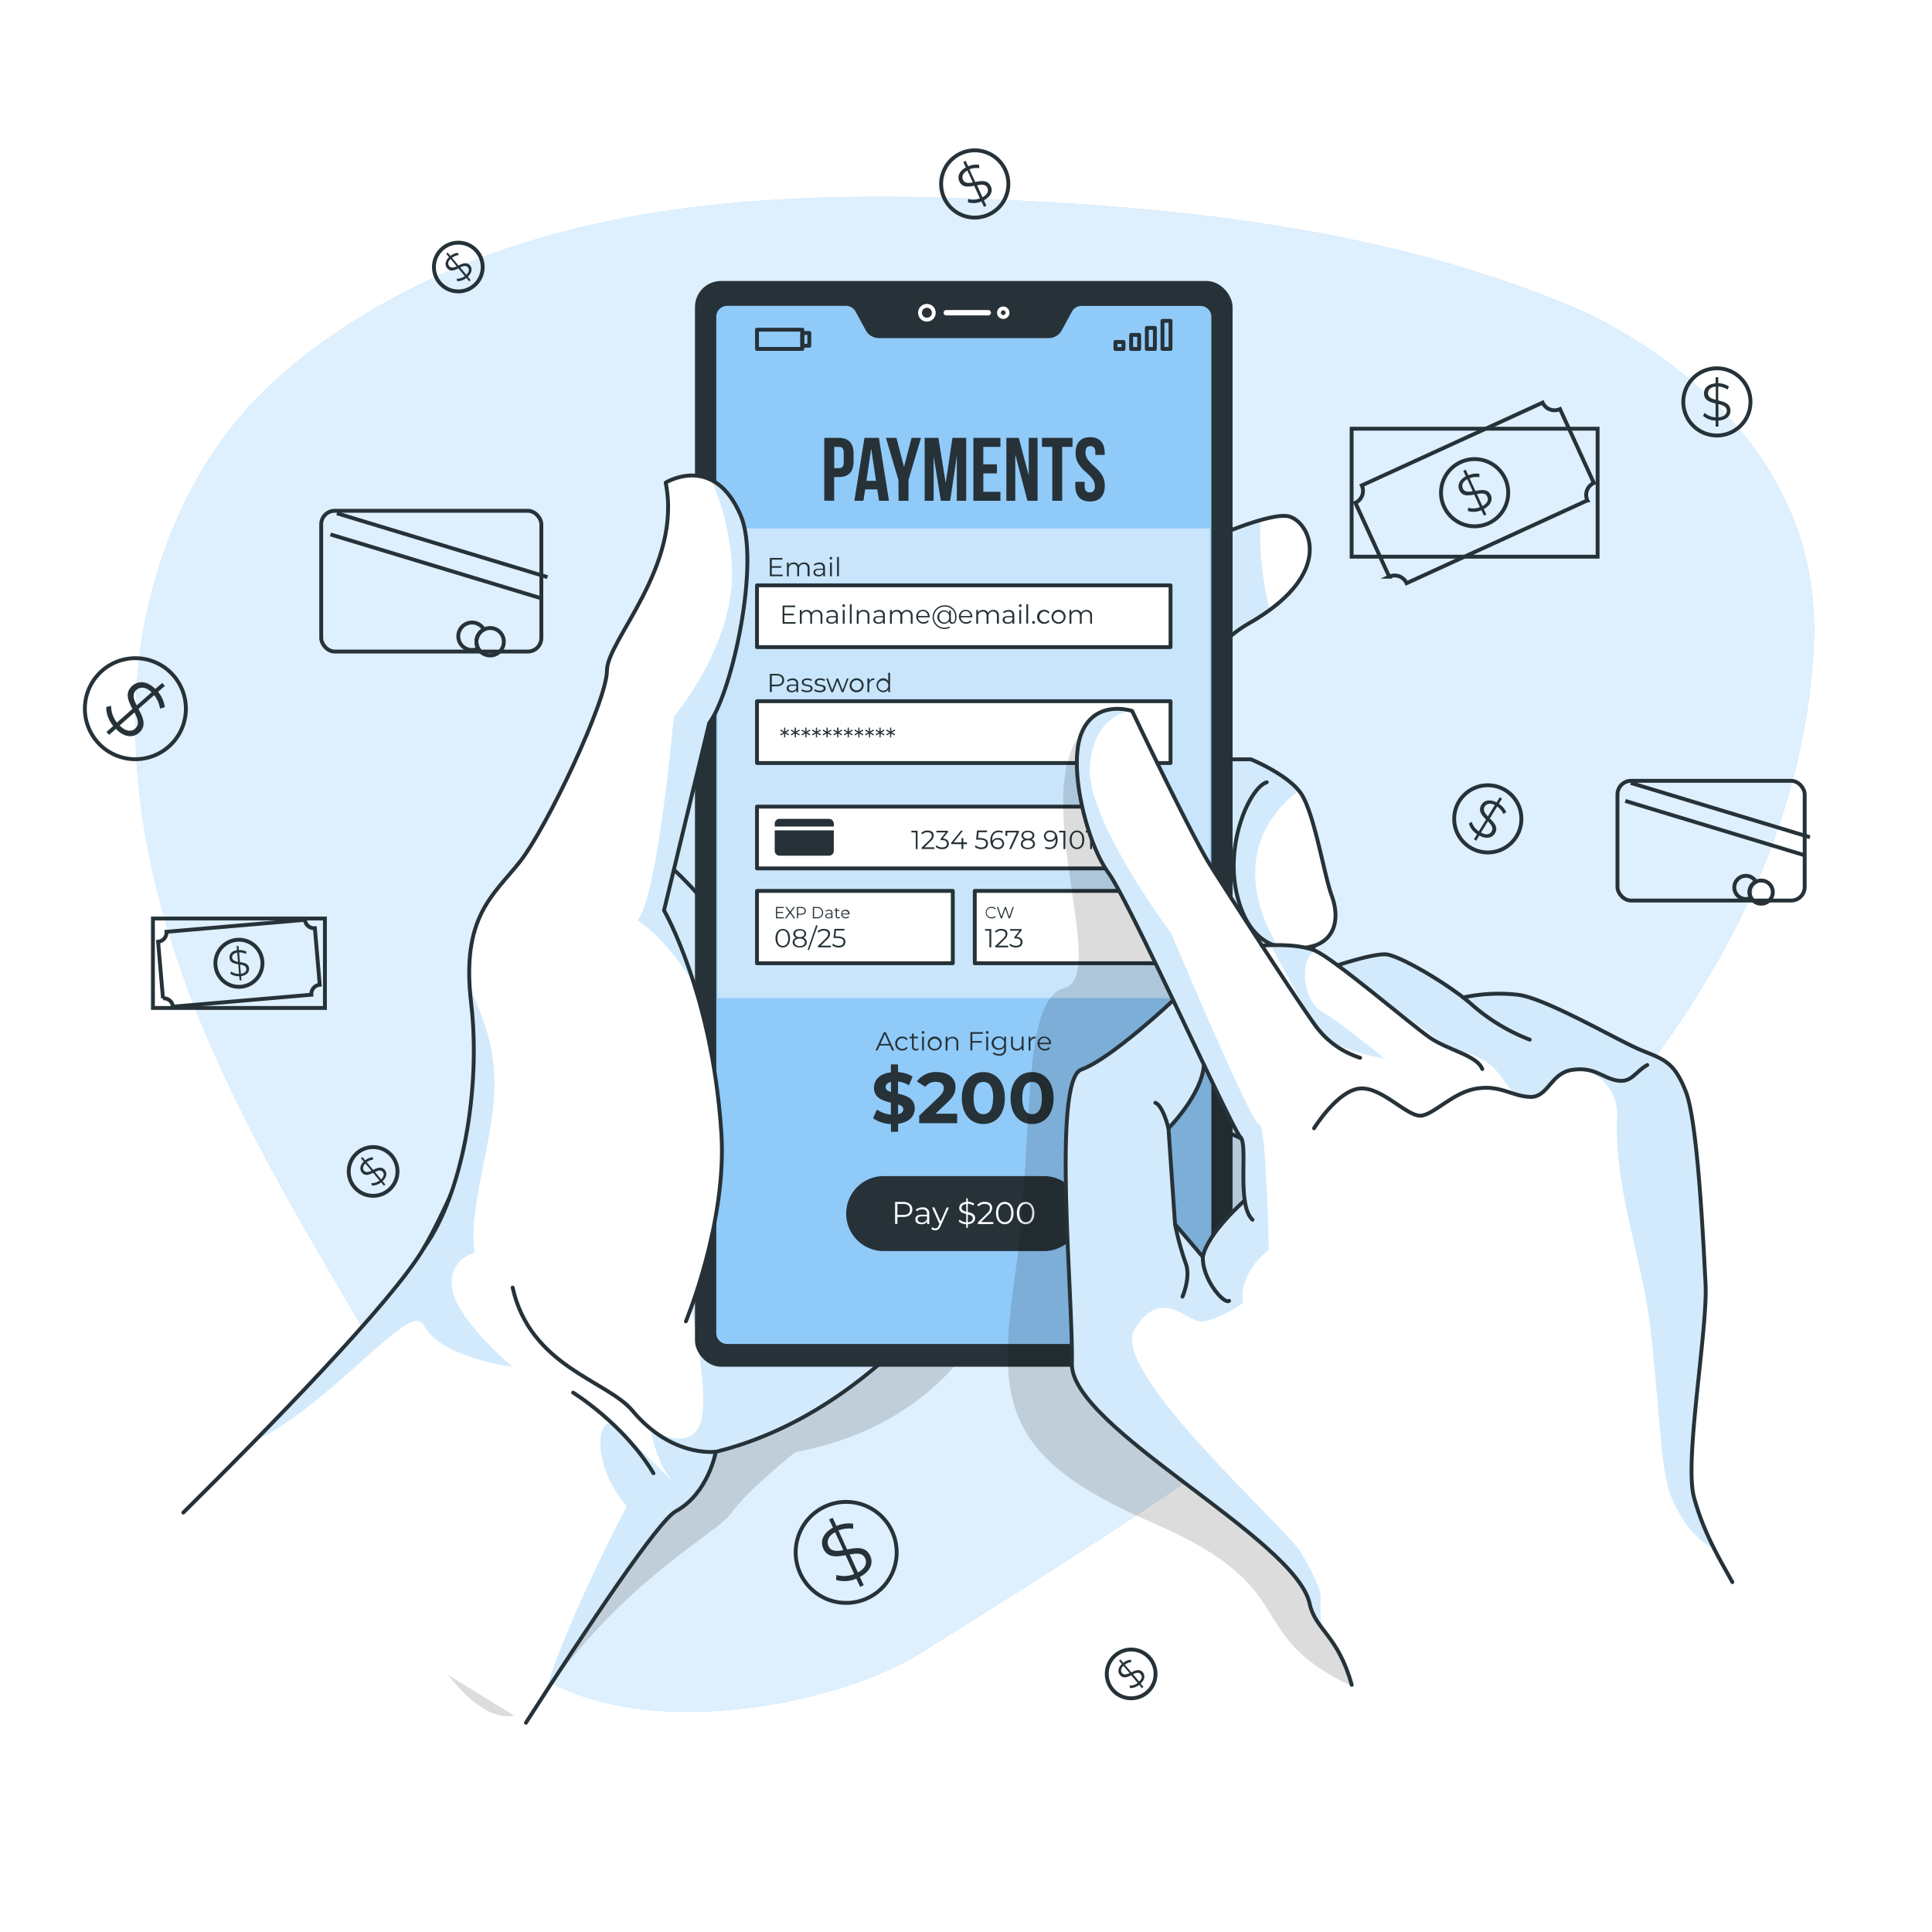 <svg class="animated" id="freepik_stories-payment-information" xmlns="http://www.w3.org/2000/svg" viewBox="0 0 500 500" version="1.1" xmlns:xlink="http://www.w3.org/1999/xlink" xmlns:svgjs="http://svgjs.com/svgjs"><style>svg#freepik_stories-payment-information:not(.animated) .animable {opacity: 0;}svg#freepik_stories-payment-information.animated #freepik--background-simple--inject-247 {animation: 1s 1 forwards cubic-bezier(.36,-0.01,.5,1.38) slideDown;animation-delay: 0s;}svg#freepik_stories-payment-information.animated #freepik--Graphics--inject-247 {animation: 1s 1 forwards cubic-bezier(.36,-0.01,.5,1.38) zoomOut;animation-delay: 0s;}svg#freepik_stories-payment-information.animated #freepik--Device--inject-247 {animation: 1s 1 forwards cubic-bezier(.36,-0.01,.5,1.38) slideLeft;animation-delay: 0s;}svg#freepik_stories-payment-information.animated #freepik--Hand--inject-247 {animation: 1s 1 forwards cubic-bezier(.36,-0.01,.5,1.38) slideRight;animation-delay: 0s;}            @keyframes slideDown {                0% {                    opacity: 0;                    transform: translateY(-30px);                }                100% {                    opacity: 1;                    transform: translateY(0);                }            }                    @keyframes zoomOut {                0% {                    opacity: 0;                    transform: scale(1.5);                }                100% {                    opacity: 1;                    transform: scale(1);                }            }                    @keyframes slideLeft {                0% {                    opacity: 0;                    transform: translateX(-30px);                }                100% {                    opacity: 1;                    transform: translateX(0);                }            }                    @keyframes slideRight {                0% {                    opacity: 0;                    transform: translateX(30px);                }                100% {                    opacity: 1;                    transform: translateX(0);                }            }        </style><g id="freepik--background-simple--inject-247" style="transform-origin: 252.269px 250.609px 0px;" class="animable"><g id="elye6e4s6gpae"><path d="M67.93,167.09s-27.88,72,11.3,144.5S199.11,422.39,263.7,455.14s131.66,16.8,163.53-36.84-11.84-91.93-11.9-168.42,11.45-96.74-30-161.36-143.06-78.93-219.9-31S67.93,167.09,67.93,167.09Z" style="fill: rgb(255, 255, 255); opacity: 0.7; transform-origin: 248.588px 250.609px 0px;" class="animable"></path></g><path d="M132,427.57c23.6,24.92,81.54,15.79,106.64,0C320.14,376.32,462.92,291,469.39,167.4c2.75-52.53-43.58-80.12-62.93-88.21C360,59.75,309,53.92,258.65,51.67c-52.57-2.35-109-.52-156.31,25.13C84.4,86.51,67.48,99,55.9,116c-11.76,17.28-18.53,37.86-20.33,58.63-2.89,33.5,6.12,67.09,19.75,97.83s31.8,59.2,48.48,88.4C114.69,379.89,112.16,406.58,132,427.57Z" style="fill: rgb(144, 202, 249); transform-origin: 252.269px 246.971px 0px;" id="elxj6bgz2652" class="animable"></path><g id="elqh4a7fk2bx9"><path d="M132,427.57c23.6,24.92,81.54,15.79,106.64,0C320.14,376.32,462.92,291,469.39,167.4c2.75-52.53-43.58-80.12-62.93-88.21C360,59.75,309,53.92,258.65,51.67c-52.57-2.35-109-.52-156.31,25.13C84.4,86.51,67.48,99,55.9,116c-11.76,17.28-18.53,37.86-20.33,58.63-2.89,33.5,6.12,67.09,19.75,97.83s31.8,59.2,48.48,88.4C114.69,379.89,112.16,406.58,132,427.57Z" style="fill: rgb(255, 255, 255); opacity: 0.7; transform-origin: 252.269px 246.971px 0px;" class="animable"></path></g></g><g id="freepik--Graphics--inject-247" style="transform-origin: 245.8px 239.213px 0px;" class="animable"><g id="el7x993vdqrau"><rect x="83.13" y="132.19" width="56.97" height="36.43" rx="3.51" style="fill: none; stroke: rgb(38, 50, 56); stroke-miterlimit: 10; transform-origin: 111.615px 150.405px 0px; transform: rotate(16.809deg);" class="animable"></rect></g><line x1="87.18" y1="132.84" x2="141.69" y2="149.36" style="fill: none; stroke: rgb(38, 50, 56); stroke-miterlimit: 10; transform-origin: 114.435px 141.1px 0px;" id="elenyu7jhqtv7" class="animable"></line><line x1="85.52" y1="138.31" x2="140.04" y2="154.83" style="fill: none; stroke: rgb(38, 50, 56); stroke-miterlimit: 10; transform-origin: 112.78px 146.57px 0px;" id="elmp1ofh8xat" class="animable"></line><path d="M123.45,165.06a3.56,3.56,0,0,0,.31,2.78,3.6,3.6,0,0,1-2.63.22,3.55,3.55,0,1,1,4.12-5.14A3.6,3.6,0,0,0,123.45,165.06Z" style="fill: none; stroke: rgb(38, 50, 56); stroke-miterlimit: 10; transform-origin: 121.928px 164.662px 0px;" id="elwx1qt1q8pl8" class="animable"></path><path d="M130.24,167.12a3.55,3.55,0,1,1-2.36-4.43A3.55,3.55,0,0,1,130.24,167.12Z" style="fill: none; stroke: rgb(38, 50, 56); stroke-miterlimit: 10; transform-origin: 126.845px 166.085px 0px;" id="eltnftpn0hye" class="animable"></path><g id="eluoin1xq81m"><rect x="418.6" y="202.08" width="48.45" height="30.98" rx="3.51" style="fill: none; stroke: rgb(38, 50, 56); stroke-miterlimit: 10; transform-origin: 442.825px 217.57px 0px; transform: rotate(16.86deg);" class="animable"></rect></g><line x1="422.04" y1="202.62" x2="468.41" y2="216.67" style="fill: none; stroke: rgb(38, 50, 56); stroke-miterlimit: 10; transform-origin: 445.225px 209.645px 0px;" id="el1y3jilaoaa4" class="animable"></line><line x1="420.63" y1="207.28" x2="466.99" y2="221.33" style="fill: none; stroke: rgb(38, 50, 56); stroke-miterlimit: 10; transform-origin: 443.81px 214.305px 0px;" id="elftetkx3zr9q" class="animable"></line><path d="M452.89,230a3,3,0,0,0,.26,2.36,3,3,0,1,1-.48-5.58,3,3,0,0,1,1.75,1.4A3,3,0,0,0,452.89,230Z" style="fill: none; stroke: rgb(38, 50, 56); stroke-miterlimit: 10; transform-origin: 451.629px 229.662px 0px;" id="el5afe3krbvlh" class="animable"></path><path d="M458.66,231.78a3,3,0,1,1-2-3.77A3,3,0,0,1,458.66,231.78Z" style="fill: none; stroke: rgb(38, 50, 56); stroke-miterlimit: 10; transform-origin: 455.797px 230.883px 0px;" id="elzkfbwc6mxhq" class="animable"></path><g id="el2drgkw9oji1"><rect x="349.8" y="110.95" width="63.66" height="33.12" style="fill: none; stroke: rgb(38, 50, 56); stroke-miterlimit: 10; transform-origin: 381.63px 127.51px 0px; transform: rotate(-24.6deg);" class="animable"></rect></g><path d="M412.49,125l-8.76-19.13a3.4,3.4,0,0,1-4.5-1.67l-46.79,21.42a3.4,3.4,0,0,1-1.67,4.5l8.76,19.13a3.39,3.39,0,0,1,4.5,1.68l46.78-21.43A3.39,3.39,0,0,1,412.49,125Z" style="fill: none; stroke: rgb(38, 50, 56); stroke-miterlimit: 10; transform-origin: 381.63px 127.565px 0px;" id="eli7jvhgyxo8n" class="animable"></path><g id="elclze7qe0x18"><circle cx="381.63" cy="127.51" r="8.7" style="fill: none; stroke: rgb(38, 50, 56); stroke-miterlimit: 10; transform-origin: 381.63px 127.51px 0px; transform: rotate(-37.53deg);" class="animable"></circle></g><path d="M384,131.74l.65,1.42-.62.28-.64-1.4a5.11,5.11,0,0,1-3.47.22l0-.87a4.59,4.59,0,0,0,3.08-.15L381.53,128c-1.52.29-3.09.51-3.84-1.13-.54-1.18-.16-2.6,1.66-3.61l-.65-1.43.62-.28L380,123a5.27,5.27,0,0,1,2.86-.38l0,.87a5,5,0,0,0-2.53.29l1.5,3.28c1.55-.31,3.2-.59,4,1.07C386.33,129.28,385.9,130.73,384,131.74Zm-2.86-4.61L379.72,124c-1.23.69-1.5,1.61-1.14,2.39C379,127.37,380,127.33,381.13,127.13Zm3.77,1.41c-.44-1-1.5-.9-2.68-.67l1.41,3.09C385,130.24,385.26,129.33,384.9,128.54Z" style="fill: rgb(38, 50, 56); transform-origin: 381.743px 127.495px 0px;" id="el1qhm7wnokgih" class="animable"></path><g id="els0fu28n7y5"><rect x="39.58" y="237.71" width="44.51" height="23.15" style="fill: none; stroke: rgb(38, 50, 56); stroke-miterlimit: 10; transform-origin: 61.835px 249.285px 0px; transform: rotate(-5.143deg);" class="animable"></rect></g><path d="M82.75,254.86l-1.26-14.65a2.38,2.38,0,0,1-2.57-2.16l-35.84,3.1a2.39,2.39,0,0,1-2.16,2.57l1.26,14.65a2.37,2.37,0,0,1,2.57,2.16l35.84-3.1A2.39,2.39,0,0,1,82.75,254.86Z" style="fill: none; stroke: rgb(38, 50, 56); stroke-miterlimit: 10; transform-origin: 61.835px 249.29px 0px;" id="elcas6hhczedd" class="animable"></path><path d="M67.9,248.77a6.09,6.09,0,1,1-6.59-5.54A6.08,6.08,0,0,1,67.9,248.77Z" style="fill: none; stroke: rgb(38, 50, 56); stroke-miterlimit: 10; transform-origin: 61.833px 249.297px 0px;" id="elih46dgl4n8r" class="animable"></path><path d="M62.4,252.63l.09,1.09-.47,0-.1-1.08a3.57,3.57,0,0,1-2.33-.67l.22-.56a3.26,3.26,0,0,0,2.06.62l-.21-2.49c-1.07-.16-2.16-.39-2.26-1.64-.08-.91.5-1.76,1.94-2l-.09-1.09.47,0,.09,1.07a3.76,3.76,0,0,1,2,.43l-.19.57a3.56,3.56,0,0,0-1.73-.4l.21,2.51c1.09.16,2.25.37,2.36,1.64C64.52,251.56,63.89,252.41,62.4,252.63Zm-.8-3.71-.21-2.37c-1,.17-1.36.71-1.31,1.31S60.8,248.79,61.6,248.92Zm2.15,1.82c-.07-.75-.78-1-1.61-1.08l.2,2.37C63.38,251.86,63.8,251.34,63.75,250.74Z" style="fill: rgb(38, 50, 56); transform-origin: 61.928px 249.265px 0px;" id="elyb3sio5xnr" class="animable"></path><circle cx="444.33" cy="104.01" r="8.7" style="fill: none; stroke: rgb(38, 50, 56); stroke-miterlimit: 10; transform-origin: 444.33px 104.01px 0px;" id="elld8eos756w" class="animable"></circle><path d="M444.72,108.84v1.56H444v-1.55a5.18,5.18,0,0,1-3.25-1.23l.39-.78A4.69,4.69,0,0,0,444,108v-3.57c-1.5-.37-3-.83-3-2.63,0-1.3.94-2.43,3-2.59V97.62h.68v1.55a5.27,5.27,0,0,1,2.76.85l-.34.8a5,5,0,0,0-2.42-.79v3.6c1.53.37,3.15.8,3.15,2.63C447.87,107.57,446.88,108.72,444.72,108.84Zm-.68-5.39v-3.39c-1.4.12-2,.84-2,1.7C442,102.79,442.92,103.17,444,103.45Zm2.84,2.86c0-1.07-1-1.44-2.16-1.73V108C446.21,107.87,446.88,107.18,446.88,106.31Z" style="fill: rgb(38, 50, 56); transform-origin: 444.291px 104.01px 0px;" id="el5wbeiz0z1b7" class="animable"></path><g id="elptduwwdtl5j"><circle cx="385.04" cy="211.92" r="8.7" style="fill: none; stroke: rgb(38, 50, 56); stroke-miterlimit: 10; transform-origin: 385.04px 211.92px 0px; transform: rotate(-13.26deg);" class="animable"></circle></g><path d="M382.84,216.24l-.81,1.33-.58-.36.81-1.32a5.09,5.09,0,0,1-2.12-2.75l.74-.46a4.66,4.66,0,0,0,1.83,2.47l1.88-3.05c-1.09-1.09-2.14-2.28-1.2-3.81.68-1.11,2.07-1.58,3.93-.63l.82-1.34.58.36-.81,1.32a5.42,5.42,0,0,1,1.91,2.16l-.71.51a5.1,5.1,0,0,0-1.65-1.94l-1.89,3.07c1.12,1.12,2.27,2.33,1.31,3.89C386.19,216.81,384.75,217.26,382.84,216.24Zm2.25-5,1.77-2.89c-1.25-.63-2.16-.35-2.61.38C383.71,209.66,384.28,210.47,385.09,211.29Zm.92,3.92c.56-.91-.09-1.74-.94-2.6l-1.78,2.9C384.62,216.2,385.55,216,386,215.21Z" style="fill: rgb(38, 50, 56); transform-origin: 384.98px 211.945px 0px;" id="el37rhyz350uz" class="animable"></path><path d="M260.18,44a8.7,8.7,0,1,1-11.53-4.3A8.69,8.69,0,0,1,260.18,44Z" style="fill: none; stroke: rgb(38, 50, 56); stroke-miterlimit: 10; transform-origin: 252.266px 47.612px 0px;" id="ela4ro5cqbs0j" class="animable"></path><path d="M254.63,51.83l.65,1.42-.62.29L254,52.13a5.11,5.11,0,0,1-3.47.22l0-.87a4.62,4.62,0,0,0,3.07-.14l-1.48-3.26c-1.52.29-3.09.5-3.84-1.13-.54-1.19-.16-2.6,1.67-3.61l-.65-1.43.61-.28.65,1.41a5.27,5.27,0,0,1,2.86-.38l0,.87a5.05,5.05,0,0,0-2.53.29l1.5,3.28c1.55-.31,3.2-.58,4,1.07C257,49.37,256.54,50.82,254.63,51.83Zm-2.86-4.61-1.41-3.09c-1.23.69-1.5,1.61-1.14,2.38C249.65,47.45,250.64,47.42,251.77,47.22Zm3.77,1.41c-.45-1-1.5-.89-2.68-.67l1.41,3.09C255.58,50.33,255.9,49.43,255.54,48.63Z" style="fill: rgb(38, 50, 56); transform-origin: 252.348px 47.585px 0px;" id="elh1fzcy4czd" class="animable"></path><path d="M230.88,396.33a13.07,13.07,0,1,1-17.32-6.46A13.07,13.07,0,0,1,230.88,396.33Z" style="fill: none; stroke: rgb(38, 50, 56); stroke-miterlimit: 10; transform-origin: 218.991px 401.76px 0px;" id="elcanjxyze7yc" class="animable"></path><path d="M222.53,408.11l1,2.14-.93.42-1-2.12a7.66,7.66,0,0,1-5.21.34l.06-1.3a6.93,6.93,0,0,0,4.61-.23l-2.23-4.88c-2.27.43-4.64.75-5.76-1.7-.82-1.78-.24-3.91,2.5-5.43l-1-2.13.92-.43,1,2.12a8,8,0,0,1,4.3-.57l0,1.3a7.54,7.54,0,0,0-3.79.44l2.24,4.92c2.33-.46,4.81-.87,5.95,1.61C226.05,404.42,225.41,406.6,222.53,408.11Zm-4.28-6.93-2.13-4.64c-1.83,1-2.24,2.41-1.7,3.59C215.06,401.54,216.54,401.49,218.25,401.18Zm5.66,2.13c-.67-1.47-2.26-1.35-4-1l2.12,4.64C224,405.86,224.45,404.5,223.91,403.31Z" style="fill: rgb(38, 50, 56); transform-origin: 219.135px 401.73px 0px;" id="el77dk5mfip2x" class="animable"></path><path d="M43.66,193.23a13.07,13.07,0,1,1,1.19-18.45A13.07,13.07,0,0,1,43.66,193.23Z" style="fill: none; stroke: rgb(38, 50, 56); stroke-miterlimit: 10; transform-origin: 35.035px 183.41px 0px;" id="eldpjddzhdxj9" class="animable"></path><path d="M30,188.63l-1.76,1.55-.68-.77,1.75-1.53a7.75,7.75,0,0,1-1.83-4.9l1.27-.32A7,7,0,0,0,30.26,187l4-3.54c-1.07-2.05-2.06-4.23,0-6,1.48-1.29,3.68-1.35,5.92.83L42,176.75l.67.76-1.75,1.54A8,8,0,0,1,42.66,183l-1.24.41a7.67,7.67,0,0,0-1.51-3.51l-4.07,3.57c1.11,2.09,2.22,4.35.17,6.16C34.52,190.93,32.25,191,30,188.63Zm5.4-6.1,3.83-3.37c-1.52-1.46-3-1.45-3.92-.6C34.11,179.58,34.59,181,35.37,182.53Zm-.41,6c1.22-1.06.65-2.55-.19-4.15l-3.83,3.37C32.54,189.36,34,189.42,35,188.56Z" style="fill: rgb(38, 50, 56); transform-origin: 35.075px 183.543px 0px;" id="el3ansin9acww" class="animable"></path><g id="elk8593bwmy2"><circle cx="96.56" cy="303.17" r="6.31" style="fill: none; stroke: rgb(38, 50, 56); stroke-miterlimit: 10; transform-origin: 96.56px 303.17px 0px; transform: rotate(-87.709deg);" class="animable"></circle></g><path d="M99,305.68l.72.87-.37.31-.72-.86a3.72,3.72,0,0,1-2.39.82l-.14-.62a3.37,3.37,0,0,0,2.12-.68l-1.66-2c-1,.49-2.06.94-2.9-.06-.6-.72-.6-1.79.48-2.85l-.73-.87.38-.31.72.86a3.87,3.87,0,0,1,1.93-.81l.18.6a3.79,3.79,0,0,0-1.71.69l1.67,2c1-.51,2.13-1,3,0C100.19,303.51,100.17,304.61,99,305.68ZM96.14,303l-1.58-1.89c-.72.72-.73,1.41-.34,1.89S95.39,303.35,96.14,303Zm2.91.27c-.5-.59-1.22-.34-2,.05l1.58,1.89C99.4,304.45,99.45,303.75,99.05,303.26Z" style="fill: rgb(38, 50, 56); transform-origin: 96.617px 303.145px 0px;" id="elw1loa1q3wp" class="animable"></path><path d="M297.59,429.17a6.31,6.31,0,1,1-8.89-.81A6.32,6.32,0,0,1,297.59,429.17Z" style="fill: none; stroke: rgb(38, 50, 56); stroke-miterlimit: 10; transform-origin: 292.74px 433.209px 0px;" id="elf3dpzcqrijl" class="animable"></path><path d="M295.19,435.72l.73.87-.38.31-.72-.86a3.69,3.69,0,0,1-2.38.82l-.14-.62a3.31,3.31,0,0,0,2.12-.68l-1.66-2c-1,.49-2.07.94-2.9-.06-.61-.72-.61-1.79.47-2.85l-.72-.87.38-.31.72.86a3.79,3.79,0,0,1,1.93-.81l.18.6a3.83,3.83,0,0,0-1.72.69l1.68,2c1-.51,2.13-1,3,0C296.36,433.55,296.34,434.65,295.19,435.72ZM292.32,433l-1.58-1.89c-.73.72-.74,1.41-.34,1.89S291.56,433.39,292.32,433Zm2.9.28c-.5-.6-1.22-.35-2,0l1.58,1.89C295.58,434.49,295.63,433.79,295.22,433.31Z" style="fill: rgb(38, 50, 56); transform-origin: 292.802px 433.185px 0px;" id="el562ish75p0h" class="animable"></path><g id="elg97s9fl9xst"><circle cx="118.61" cy="69.11" r="6.31" style="fill: none; stroke: rgb(38, 50, 56); stroke-miterlimit: 10; transform-origin: 118.61px 69.11px 0px; transform: rotate(-84.76deg);" class="animable"></circle></g><path d="M121.07,71.62l.72.87-.38.31-.72-.86a3.67,3.67,0,0,1-2.38.82l-.14-.62a3.37,3.37,0,0,0,2.12-.68l-1.66-2c-1,.49-2.07.94-2.9-.06-.6-.72-.61-1.79.48-2.85l-.73-.87.38-.31.72.86a3.83,3.83,0,0,1,1.93-.81l.18.6a3.79,3.79,0,0,0-1.71.69l1.67,2c1-.51,2.13-1,3,0C122.24,69.45,122.21,70.55,121.07,71.62Zm-2.88-2.69L116.61,67c-.72.72-.74,1.41-.34,1.89S117.43,69.29,118.19,68.93Zm2.91.27c-.5-.59-1.23-.34-2,0l1.58,1.89C121.45,70.39,121.5,69.69,121.1,69.2Z" style="fill: rgb(38, 50, 56); transform-origin: 118.677px 69.085px 0px;" id="elxe1txk335o" class="animable"></path></g><g id="freepik--Device--inject-247" style="transform-origin: 196.533px 259.285px 0px;" class="animable"><g id="ela185q08y5qe"><path d="M260.81,327.81s-7.71,39.13-55,48c0,0-12.35,9.85-16.46,15.68s-26,15.74-48.3,46.66-55.5-67.27-55.5-67.27l73.38-95.3Z" style="fill-opacity: 0.7; opacity: 0.2; transform-origin: 173.18px 359.877px 0px;" class="animable"></path></g><path d="M302.84,144.08s25.5-12.47,31.11-10.32,11,15.05-10.45,27.4-15.05,35.36-15.05,35.36h15.3s9.18,3.74,12.75,8.55,6.12,21.21,8.16,26.77,1,11.13-4.59,12.94c0,0-3.57,15.56-2.55,22.46s.51,11.34-6.12,12.18a11.57,11.57,0,0,1-12.75-12.18l-5.1,18.48,3.57,7.1a46.16,46.16,0,0,1,13.77,8.34c7.14,6.12,14.28,7.79,12.24,14.61s-6.12,14.17-27.54,5.65-39.27-42-39.27-42L263.45,162.68Z" style="fill: rgb(255, 255, 255); transform-origin: 304.538px 229.386px 0px;" id="eljagwf5q6be" class="animable"></path><g id="elmhjekjrwc1"><path d="M329.68,211.14c-11.56,15.76,1.23,33.91,1.23,33.91s-8,4.46-8.23,15.84c-.09,4.73,1.1,11.34,2.52,17.46a11.46,11.46,0,0,1-6.54-11.11l-5.11,18.48,3.57,7.09a43.77,43.77,0,0,1,10.52,5.79c-3.17,7.28-4.14,16.28-3.86,25.56a68.24,68.24,0,0,1-8.19-2.74c-21.42-8.53-39.27-42-39.27-42L263.45,162.67l39.39-18.59s13.93-6.81,23.47-9.5c-.74,8.92,1,18.15,2.26,23.29a53.8,53.8,0,0,1-5.07,3.29c-21.42,12.35-15.05,35.36-15.05,35.36h15.31s8.72,3.56,12.46,8.19A25,25,0,0,0,329.68,211.14Z" style="fill: rgb(144, 202, 249); opacity: 0.4; transform-origin: 299.835px 229.37px 0px;" class="animable"></path></g><path d="M263,309s-27.74,54.39-77.74,66.73c0,0-1.91,10.76-10.37,15.38-4.52,2.46-22.76,29.79-38.77,54.74L47.44,391.45c5.46-5.4,11.68-11.62,18-18.11,18.5-18.86,38.24-40,44.28-50.46,5.4-9.3,12.23-25.44,18.18-40.61,7.62-19.4,13.82-37.22,13.82-37.22l29.56-32.86,46.47-51.67,2,6.61Z" style="fill: rgb(255, 255, 255); transform-origin: 155.22px 303.185px 0px;" id="ellf8rl5oo06" class="animable"></path><g id="el6cswiqbghf9"><path d="M217.79,160.52,263,309s-27.74,54.39-77.74,66.73c0,0-1.91,10.76-10.37,15.38-4.06,2.21-19.17,24.46-33.79,47,5.42-18.6,21.11-48.25,21.11-48.25-10.07-11.93-7.13-24.5-3.1-20.92s14.16,13.64,14.8,14.27c-4.45-5.24-5.48-13.45-5.48-13.45s12.48,8.3,13.49-5-7.48-45.8-7.48-45.8L152.15,233.5Z" style="fill: rgb(144, 202, 249); opacity: 0.4; transform-origin: 202.05px 299.315px 0px;" class="animable"></path></g><path d="M263.45,162.68l39.39-18.6s25.5-12.47,31.11-10.32,11,15.05-10.45,27.4-15.05,35.36-15.05,35.36h15.3s9.18,3.74,12.75,8.55,6.12,21.21,8.16,26.77,1,11.13-4.59,12.94c0,0-3.57,15.56-2.55,22.46s.51,11.34-6.12,12.18a11.57,11.57,0,0,1-12.75-12.18l-5.1,18.48,3.57,7.1a46.16,46.16,0,0,1,13.77,8.34c7.14,6.12,14.28,7.79,12.24,14.61s-6.12,14.17-27.54,5.65-39.27-42-39.27-42" style="fill: none; stroke: rgb(38, 50, 56); stroke-linecap: round; stroke-linejoin: round; transform-origin: 304.538px 229.386px 0px;" id="elrl01kbmwmst" class="animable"></path><path d="M340.07,244.78c-7.65,2.07-16.57.54-19.89-13s3.32-28,7.65-29.33" style="fill: none; stroke: rgb(38, 50, 56); stroke-linecap: round; stroke-linejoin: round; transform-origin: 329.676px 223.992px 0px;" id="elx644oy3r1f" class="animable"></path><path d="M318.65,267.24s-.51-17.41,5.87-21.71" style="fill: none; stroke: rgb(38, 50, 56); stroke-linecap: round; stroke-linejoin: round; transform-origin: 321.58px 256.385px 0px;" id="elq1vanlkwh3s" class="animable"></path><g id="el4778xj3pkl3"><path d="M132.62,353.71s-18.69-2.33-22.86-10.69c-3.45-6.92-22.15,19-44.28,30.32,18.5-18.86,38.24-40,44.28-50.46,5.4-9.3,12.23-25.44,18.18-40.61v0c-.3,12.58-7,31.84-5.09,41.87a8.05,8.05,0,0,0-5.75,9.74C118.53,341.85,132.62,353.71,132.62,353.71Z" style="fill: rgb(144, 202, 249); opacity: 0.4; transform-origin: 99.05px 327.805px 0px;" class="animable"></path></g><path d="M263,309s-27.74,54.39-77.75,66.73c0,0-1.9,10.76-10.36,15.38-4.52,2.46-22.75,29.79-38.78,54.74" style="fill: none; stroke: rgb(38, 50, 56); stroke-linecap: round; stroke-linejoin: round; transform-origin: 199.555px 377.425px 0px;" id="elnziqk6eszfj" class="animable"></path><path d="M47.44,391.45c21.36-21.11,54.19-54.58,62.32-68.57,12.3-21.17,32-77.84,32-77.84l76-84.52" style="fill: none; stroke: rgb(38, 50, 56); stroke-linecap: round; stroke-linejoin: round; transform-origin: 132.6px 275.985px 0px;" id="el4kok6p92twk" class="animable"></path><path d="M174.39,225.07s11.68,10.46,15,20" style="fill: none; stroke: rgb(38, 50, 56); stroke-linecap: round; stroke-linejoin: round; transform-origin: 181.89px 235.07px 0px;" id="el2gub5tm0ebd" class="animable"></path><rect x="179.86" y="72.72" width="139.13" height="280.99" rx="6.73" style="fill: rgb(38, 50, 56); transform-origin: 249.425px 213.215px 0px;" id="elqvaulojl38" class="animable"></rect><path d="M277,80.37l-2.66,4.87A3.32,3.32,0,0,1,271.43,87h-44a3.35,3.35,0,0,1-2.92-1.74l-2.65-4.87a3.32,3.32,0,0,0-2.92-1.74H188.19A3.33,3.33,0,0,0,184.87,82V345a3.33,3.33,0,0,0,3.32,3.33H310.65A3.33,3.33,0,0,0,314,345V82a3.33,3.33,0,0,0-3.33-3.33H279.93A3.32,3.32,0,0,0,277,80.37Z" style="fill: rgb(144, 202, 249); stroke: rgb(38, 50, 56); stroke-linecap: round; stroke-linejoin: round; transform-origin: 249.435px 213.49px 0px;" id="el8dae70v5jzx" class="animable"></path><circle cx="239.88" cy="80.94" r="1.79" style="fill: none; stroke: rgb(255, 255, 255); stroke-miterlimit: 10; transform-origin: 239.88px 80.94px 0px;" id="elppv35l4gdw" class="animable"></circle><path d="M260.75,80.94a1.11,1.11,0,1,1-1.11-1.12A1.11,1.11,0,0,1,260.75,80.94Z" style="fill: none; stroke: rgb(255, 255, 255); stroke-miterlimit: 10; transform-origin: 259.64px 80.93px 0px;" id="el58hk147n6sy" class="animable"></path><path d="M255.77,80.24H244.89a.69.69,0,0,0-.69.7h0a.69.69,0,0,0,.69.69h10.88a.69.69,0,0,0,.69-.69h0A.69.69,0,0,0,255.77,80.24Z" style="fill: rgb(255, 255, 255); transform-origin: 250.33px 80.935px 0px;" id="el8jwqbcpjrcf" class="animable"></path><rect x="195.91" y="85.32" width="11.73" height="4.98" style="fill: none; stroke: rgb(38, 50, 56); stroke-linecap: round; stroke-linejoin: round; transform-origin: 201.775px 87.81px 0px;" id="eljl5znbwzea" class="animable"></rect><rect x="207.63" y="86.16" width="1.82" height="3.31" style="fill: none; stroke: rgb(38, 50, 56); stroke-linecap: round; stroke-linejoin: round; transform-origin: 208.54px 87.815px 0px;" id="elzy5zjs74ted" class="animable"></rect><rect x="288.68" y="88.5" width="2.08" height="1.81" style="fill: none; stroke: rgb(38, 50, 56); stroke-linecap: round; stroke-linejoin: round; transform-origin: 289.72px 89.405px 0px;" id="el0ha1h71ns5oh" class="animable"></rect><rect x="292.74" y="86.68" width="2.08" height="3.63" style="fill: none; stroke: rgb(38, 50, 56); stroke-linecap: round; stroke-linejoin: round; transform-origin: 293.78px 88.495px 0px;" id="elshejq1v7lk" class="animable"></rect><rect x="296.8" y="84.86" width="2.08" height="5.44" style="fill: none; stroke: rgb(38, 50, 56); stroke-linecap: round; stroke-linejoin: round; transform-origin: 297.84px 87.58px 0px;" id="elw37mzitb4hn" class="animable"></rect><rect x="300.85" y="83.04" width="2.08" height="7.26" style="fill: none; stroke: rgb(38, 50, 56); stroke-linecap: round; stroke-linejoin: round; transform-origin: 301.89px 86.67px 0px;" id="elnv2aczpr4hi" class="animable"></rect><g id="elolx02im1mms"><rect x="185.7" y="136.76" width="127.44" height="121.55" style="fill: rgb(255, 255, 255); opacity: 0.5; transform-origin: 249.42px 197.535px 0px;" class="animable"></rect></g><path d="M220.9,117.35v2.11c0,2.61-1.25,4-3.81,4h-1.21v6.11h-2.56V113.32h3.77C219.65,113.32,220.9,114.74,220.9,117.35Zm-5-1.7v5.51h1.21c.81,0,1.25-.37,1.25-1.53v-2.45c0-1.16-.44-1.53-1.25-1.53Z" style="fill: rgb(38, 50, 56); transform-origin: 217.11px 121.445px 0px;" id="el8ur9a8o424m" class="animable"></path><path d="M230.07,129.6h-2.58l-.45-2.95h-3.13l-.45,2.95h-2.35l2.61-16.28h3.74Zm-5.84-5.16h2.47l-1.21-8.23h-.05Z" style="fill: rgb(38, 50, 56); transform-origin: 225.59px 121.46px 0px;" id="el2q49uo7451f" class="animable"></path><path d="M232.51,124.21l-3.23-10.89H232l1.93,7.42h.05l1.93-7.42h2.44l-3.23,10.89v5.39h-2.56Z" style="fill: rgb(38, 50, 56); transform-origin: 233.815px 121.46px 0px;" id="el3c6orevvvs2" class="animable"></path><path d="M244.72,124.88h.05l1.72-11.56h3.56V129.6h-2.42V117.93h0l-1.72,11.67h-2.42l-1.86-11.51h0V129.6H239.3V113.32h3.56Z" style="fill: rgb(38, 50, 56); transform-origin: 244.675px 121.46px 0px;" id="ely177l3risqk" class="animable"></path><path d="M254.47,120.18H258v2.33h-3.51v4.77h4.42v2.32h-7V113.32h7v2.33h-4.42Z" style="fill: rgb(38, 50, 56); transform-origin: 255.41px 121.46px 0px;" id="elbkbgbortalp" class="animable"></path><path d="M262.8,117.81h-.05V129.6h-2.3V113.32h3.21l2.58,9.75h0v-9.75h2.28V129.6h-2.62Z" style="fill: rgb(38, 50, 56); transform-origin: 264.485px 121.46px 0px;" id="el00d081un4drz7" class="animable"></path><path d="M269.66,113.32h7.91v2.33h-2.68V129.6h-2.56V115.65h-2.67Z" style="fill: rgb(38, 50, 56); transform-origin: 273.615px 121.46px 0px;" id="elrngf3aem6jm" class="animable"></path><path d="M282.13,113.14c2.48,0,3.76,1.49,3.76,4.09v.51h-2.42v-.67c0-1.17-.46-1.61-1.28-1.61s-1.27.44-1.27,1.61.51,2.07,2.18,3.53c2.14,1.89,2.82,3.23,2.82,5.09,0,2.61-1.31,4.1-3.82,4.1s-3.81-1.49-3.81-4.1v-1h2.42v1.17c0,1.16.51,1.58,1.32,1.58s1.33-.42,1.33-1.58-.51-2.07-2.19-3.54c-2.14-1.88-2.81-3.23-2.81-5.09C278.36,114.63,279.64,113.14,282.13,113.14Z" style="fill: rgb(38, 50, 56); transform-origin: 282.105px 121.465px 0px;" id="el91tvewt5745" class="animable"></path><rect x="195.91" y="151.49" width="107.02" height="15.99" style="fill: rgb(255, 255, 255); stroke: rgb(38, 50, 56); stroke-linecap: round; stroke-linejoin: round; transform-origin: 249.42px 159.485px 0px;" id="elgldkznve2j" class="animable"></rect><rect x="195.91" y="181.48" width="107.02" height="15.99" style="fill: rgb(255, 255, 255); stroke: rgb(38, 50, 56); stroke-linecap: round; stroke-linejoin: round; transform-origin: 249.42px 189.475px 0px;" id="elcf4prg8og1u" class="animable"></rect><rect x="195.91" y="208.75" width="107.02" height="15.99" style="fill: rgb(255, 255, 255); stroke: rgb(38, 50, 56); stroke-linecap: round; stroke-linejoin: round; transform-origin: 249.42px 216.745px 0px;" id="elyfqbtuogpce" class="animable"></rect><rect x="195.91" y="230.57" width="50.67" height="18.72" style="fill: rgb(255, 255, 255); stroke: rgb(38, 50, 56); stroke-linecap: round; stroke-linejoin: round; transform-origin: 221.245px 239.93px 0px;" id="elrevehvubxds" class="animable"></rect><rect x="252.27" y="230.57" width="50.67" height="18.72" style="fill: rgb(255, 255, 255); stroke: rgb(38, 50, 56); stroke-linecap: round; stroke-linejoin: round; transform-origin: 277.605px 239.93px 0px;" id="elx1v5927sa2g" class="animable"></rect><path d="M202.58,148.7v.43h-3.35V144.4h3.25v.43h-2.74v1.69h2.44v.42h-2.44v1.76Z" style="fill: rgb(38, 50, 56); transform-origin: 200.905px 146.765px 0px;" id="elkk64cj8smed" class="animable"></path><path d="M209.52,147.07v2.06H209v-2c0-.75-.38-1.14-1-1.14a1.15,1.15,0,0,0-1.19,1.29v1.86h-.48v-2c0-.75-.38-1.14-1-1.14a1.15,1.15,0,0,0-1.19,1.29v1.86h-.48v-3.55h.46v.65a1.44,1.44,0,0,1,1.31-.68,1.26,1.26,0,0,1,1.26.75,1.56,1.56,0,0,1,1.41-.75A1.34,1.34,0,0,1,209.52,147.07Z" style="fill: rgb(38, 50, 56); transform-origin: 206.595px 147.358px 0px;" id="elpiew9bncg5" class="animable"></path><path d="M213.51,146.93v2.2h-.46v-.55a1.36,1.36,0,0,1-1.23.59c-.8,0-1.29-.42-1.29-1s.35-1,1.37-1H213v-.22c0-.61-.35-.94-1-.94a1.79,1.79,0,0,0-1.18.42l-.22-.36a2.3,2.3,0,0,1,1.45-.48A1.26,1.26,0,0,1,213.51,146.93Zm-.48,1.14v-.59h-1.12c-.69,0-.91.27-.91.64s.33.67.9.67A1.15,1.15,0,0,0,213,148.07Z" style="fill: rgb(38, 50, 56); transform-origin: 212.022px 147.374px 0px;" id="elszuy5wtmghk" class="animable"></path><path d="M214.7,144.46a.35.35,0,0,1,.35-.34.34.34,0,1,1,0,.68A.35.35,0,0,1,214.7,144.46Zm.11,1.12h.48v3.55h-.48Z" style="fill: rgb(38, 50, 56); transform-origin: 215.046px 146.625px 0px;" id="el5wqr3lqfyo" class="animable"></path><path d="M216.63,144.12h.48v5h-.48Z" style="fill: rgb(38, 50, 56); transform-origin: 216.87px 146.62px 0px;" id="elze7jmsf2okl" class="animable"></path><path d="M205.89,161v.43h-3.35v-4.73h3.25v.43H203v1.68h2.45v.43H203V161Z" style="fill: rgb(38, 50, 56); transform-origin: 204.215px 159.065px 0px;" id="el77fevk7aivs" class="animable"></path><path d="M212.83,159.35v2.06h-.48v-2c0-.75-.38-1.14-1-1.14a1.14,1.14,0,0,0-1.19,1.28v1.87h-.48v-2c0-.75-.38-1.14-1-1.14a1.14,1.14,0,0,0-1.19,1.28v1.87H207v-3.56h.46v.65a1.45,1.45,0,0,1,1.31-.67,1.28,1.28,0,0,1,1.26.75,1.55,1.55,0,0,1,1.41-.75A1.34,1.34,0,0,1,212.83,159.35Z" style="fill: rgb(38, 50, 56); transform-origin: 209.92px 159.638px 0px;" id="elrdy1q91jv1" class="animable"></path><path d="M216.81,159.21v2.2h-.46v-.55a1.33,1.33,0,0,1-1.22.58c-.8,0-1.3-.42-1.3-1s.36-1,1.38-1h1.13v-.21c0-.61-.35-.94-1-.94a1.83,1.83,0,0,0-1.19.42l-.21-.36a2.22,2.22,0,0,1,1.45-.48A1.26,1.26,0,0,1,216.81,159.21Zm-.47,1.13v-.58h-1.12c-.69,0-.91.27-.91.64s.33.67.9.67A1.14,1.14,0,0,0,216.34,160.34Z" style="fill: rgb(38, 50, 56); transform-origin: 215.322px 159.652px 0px;" id="el46c1wk4xsgu" class="animable"></path><path d="M218,156.73a.35.35,0,0,1,.35-.34.34.34,0,0,1,.35.34.35.35,0,1,1-.7,0Zm.11,1.12h.48v3.56h-.48Z" style="fill: rgb(38, 50, 56); transform-origin: 218.35px 158.9px 0px;" id="elmu5cnvw2p5" class="animable"></path><path d="M219.94,156.39h.47v5h-.47Z" style="fill: rgb(38, 50, 56); transform-origin: 220.175px 158.89px 0px;" id="elqmfzi0v1s1" class="animable"></path><path d="M225,159.35v2.06h-.48v-2a1,1,0,0,0-1.06-1.14,1.16,1.16,0,0,0-1.25,1.28v1.87h-.48v-3.56h.46v.66a1.5,1.5,0,0,1,1.35-.68A1.36,1.36,0,0,1,225,159.35Z" style="fill: rgb(38, 50, 56); transform-origin: 223.369px 159.628px 0px;" id="elmwzqx53q8c" class="animable"></path><path d="M229,159.21v2.2h-.46v-.55a1.33,1.33,0,0,1-1.22.58c-.81,0-1.3-.42-1.3-1s.35-1,1.37-1h1.13v-.21c0-.61-.34-.94-1-.94a1.79,1.79,0,0,0-1.18.42l-.22-.36a2.24,2.24,0,0,1,1.45-.48A1.26,1.26,0,0,1,229,159.21Zm-.48,1.13v-.58h-1.11c-.69,0-.92.27-.92.64s.33.67.9.67A1.14,1.14,0,0,0,228.53,160.34Z" style="fill: rgb(38, 50, 56); transform-origin: 227.512px 159.652px 0px;" id="elkbdg6birt9" class="animable"></path><path d="M236.18,159.35v2.06h-.48v-2c0-.75-.38-1.14-1-1.14a1.14,1.14,0,0,0-1.19,1.28v1.87H233v-2c0-.75-.38-1.14-1-1.14a1.14,1.14,0,0,0-1.19,1.28v1.87h-.48v-3.56h.46v.65a1.45,1.45,0,0,1,1.31-.67,1.26,1.26,0,0,1,1.26.75,1.56,1.56,0,0,1,1.41-.75A1.34,1.34,0,0,1,236.18,159.35Z" style="fill: rgb(38, 50, 56); transform-origin: 233.26px 159.638px 0px;" id="elwz74nck074" class="animable"></path><path d="M240.59,159.78h-3A1.32,1.32,0,0,0,239,161a1.41,1.41,0,0,0,1.09-.47l.27.31a1.88,1.88,0,0,1-3.24-1.23,1.71,1.71,0,0,1,1.74-1.8,1.69,1.69,0,0,1,1.72,1.8S240.59,159.73,240.59,159.78Zm-3-.36h2.52a1.26,1.26,0,0,0-2.52,0Z" style="fill: rgb(38, 50, 56); transform-origin: 238.854px 159.617px 0px;" id="elw77swoaa9r" class="animable"></path><path d="M247.55,159.62c0,1.15-.43,1.82-1.13,1.82a.72.72,0,0,1-.76-.73,1.51,1.51,0,0,1-1.35.73,1.74,1.74,0,0,1,0-3.48,1.5,1.5,0,0,1,1.34.71V158h.44v2.56c0,.38.19.52.42.52.41,0,.68-.52.68-1.43a2.58,2.58,0,0,0-2.77-2.65,2.72,2.72,0,1,0,0,5.44,3,3,0,0,0,1.3-.3l.11.33a3.26,3.26,0,0,1-1.41.31,3.06,3.06,0,1,1,0-6.12A2.92,2.92,0,0,1,247.55,159.62Zm-1.9.07a1.29,1.29,0,1,0-2.57,0,1.29,1.29,0,1,0,2.57,0Z" style="fill: rgb(38, 50, 56); transform-origin: 244.453px 159.716px 0px;" id="eljlw2i4n7gka" class="animable"></path><path d="M251.65,159.78h-3a1.32,1.32,0,0,0,1.4,1.24,1.41,1.41,0,0,0,1.09-.47l.27.31a1.88,1.88,0,0,1-3.24-1.23,1.71,1.71,0,0,1,1.74-1.8,1.69,1.69,0,0,1,1.72,1.8S251.65,159.73,251.65,159.78Zm-3-.36h2.52a1.26,1.26,0,0,0-2.52,0Z" style="fill: rgb(38, 50, 56); transform-origin: 249.909px 159.637px 0px;" id="elerxad8qkhf" class="animable"></path><path d="M258.51,159.35v2.06H258v-2c0-.75-.38-1.14-1-1.14a1.14,1.14,0,0,0-1.19,1.28v1.87h-.48v-2c0-.75-.38-1.14-1-1.14a1.14,1.14,0,0,0-1.19,1.28v1.87h-.48v-3.56h.46v.65a1.44,1.44,0,0,1,1.3-.67,1.29,1.29,0,0,1,1.27.75,1.53,1.53,0,0,1,1.4-.75A1.34,1.34,0,0,1,258.51,159.35Z" style="fill: rgb(38, 50, 56); transform-origin: 255.59px 159.638px 0px;" id="els5gcm1whr4b" class="animable"></path><path d="M262.49,159.21v2.2H262v-.55a1.34,1.34,0,0,1-1.22.58c-.81,0-1.3-.42-1.3-1s.35-1,1.37-1H262v-.21c0-.61-.34-.94-1-.94a1.79,1.79,0,0,0-1.18.42l-.22-.36a2.24,2.24,0,0,1,1.45-.48A1.26,1.26,0,0,1,262.49,159.21Zm-.48,1.13v-.58H260.9c-.69,0-.92.27-.92.64s.33.67.9.67A1.14,1.14,0,0,0,262,160.34Z" style="fill: rgb(38, 50, 56); transform-origin: 260.987px 159.651px 0px;" id="elom7vavyqomp" class="animable"></path><path d="M263.69,156.73a.35.35,0,1,1,.35.35A.35.35,0,0,1,263.69,156.73Zm.1,1.12h.48v3.56h-.48Z" style="fill: rgb(38, 50, 56); transform-origin: 264.04px 158.895px 0px;" id="eljyv064lccno" class="animable"></path><path d="M265.61,156.39h.48v5h-.48Z" style="fill: rgb(38, 50, 56); transform-origin: 265.85px 158.89px 0px;" id="eljg8otj0et3n" class="animable"></path><path d="M267.12,161.07a.35.35,0,0,1,.36-.36.36.36,0,0,1,.36.36.37.37,0,0,1-.36.37A.36.36,0,0,1,267.12,161.07Z" style="fill: rgb(38, 50, 56); transform-origin: 267.48px 161.075px 0px;" id="el5vh6xlkdje" class="animable"></path><path d="M268.4,159.63a1.75,1.75,0,0,1,1.83-1.8,1.55,1.55,0,0,1,1.4.7l-.36.24a1.22,1.22,0,0,0-1-.52,1.39,1.39,0,0,0,0,2.77,1.2,1.2,0,0,0,1-.52l.36.24a1.57,1.57,0,0,1-1.4.7A1.75,1.75,0,0,1,268.4,159.63Z" style="fill: rgb(38, 50, 56); transform-origin: 270.014px 159.635px 0px;" id="elh06scfccw1p" class="animable"></path><path d="M272.15,159.63a1.81,1.81,0,1,1,1.81,1.81A1.75,1.75,0,0,1,272.15,159.63Zm3.13,0A1.33,1.33,0,1,0,274,161,1.3,1.3,0,0,0,275.28,159.63Z" style="fill: rgb(38, 50, 56); transform-origin: 273.959px 159.631px 0px;" id="elb9asqjn2p4t" class="animable"></path><path d="M282.61,159.35v2.06h-.48v-2c0-.75-.38-1.14-1-1.14a1.14,1.14,0,0,0-1.19,1.28v1.87h-.48v-2c0-.75-.38-1.14-1-1.14a1.14,1.14,0,0,0-1.19,1.28v1.87h-.48v-3.56h.46v.65a1.44,1.44,0,0,1,1.3-.67,1.29,1.29,0,0,1,1.27.75,1.54,1.54,0,0,1,1.4-.75A1.34,1.34,0,0,1,282.61,159.35Z" style="fill: rgb(38, 50, 56); transform-origin: 279.705px 159.638px 0px;" id="eliimeb7bu9ia" class="animable"></path><path d="M203.39,189.56l.84.48-.15.28-.85-.49v1h-.31v-1l-.85.49-.16-.28.85-.48-.85-.47.16-.29.85.5v-1h.31v1l.85-.5.15.29Z" style="fill: rgb(38, 50, 56); transform-origin: 203.07px 189.565px 0px;" id="elp9k0zmce7a" class="animable"></path><path d="M206.14,189.56l.84.48-.16.28-.84-.49v1h-.32v-1l-.84.49-.17-.28.85-.48-.85-.47.17-.29.84.5v-1H206v1l.84-.5.16.29Z" style="fill: rgb(38, 50, 56); transform-origin: 205.825px 189.565px 0px;" id="elmo0qini2par" class="animable"></path><path d="M208.88,189.56l.84.48-.16.28-.84-.49v1h-.31v-1l-.84.49-.16-.28.84-.48-.84-.47.16-.29.84.5v-1h.31v1l.84-.5.16.29Z" style="fill: rgb(38, 50, 56); transform-origin: 208.565px 189.565px 0px;" id="elij09zdx9tu" class="animable"></path><path d="M211.62,189.56l.84.48-.15.28-.85-.49v1h-.31v-1l-.85.49-.16-.28.85-.48-.85-.47.16-.29.85.5v-1h.31v1l.85-.5.15.29Z" style="fill: rgb(38, 50, 56); transform-origin: 211.3px 189.565px 0px;" id="elyy6i5syvv08" class="animable"></path><path d="M214.37,189.56l.84.48-.16.28-.84-.49v1h-.32v-1l-.84.49-.17-.28.85-.48-.85-.47.17-.29.84.5v-1h.32v1l.84-.5.16.29Z" style="fill: rgb(38, 50, 56); transform-origin: 214.045px 189.565px 0px;" id="elesqfylz7nfr" class="animable"></path><path d="M217.11,189.56l.84.48-.16.28-.84-.49v1h-.31v-1l-.84.49-.16-.28.84-.48-.84-.47.16-.29.84.5v-1H217v1l.84-.5.16.29Z" style="fill: rgb(38, 50, 56); transform-origin: 216.82px 189.565px 0px;" id="el4bfpxvgvpo3" class="animable"></path><path d="M219.85,189.56l.84.48-.15.28-.85-.49v1h-.31v-1l-.85.49-.16-.28.85-.48-.85-.47.16-.29.85.5v-1h.31v1l.85-.5.15.29Z" style="fill: rgb(38, 50, 56); transform-origin: 219.53px 189.565px 0px;" id="el06p386ucj6dk" class="animable"></path><path d="M222.6,189.56l.84.48-.16.28-.85-.49v1h-.31v-1l-.84.49-.17-.28.85-.48-.85-.47.17-.29.84.5v-1h.31v1l.85-.5.16.29Z" style="fill: rgb(38, 50, 56); transform-origin: 222.275px 189.565px 0px;" id="el7vzibyq94xj" class="animable"></path><path d="M225.34,189.56l.84.48-.16.28-.84-.49v1h-.31v-1l-.84.49-.16-.28.84-.48-.84-.47.16-.29.84.5v-1h.31v1l.84-.5.16.29Z" style="fill: rgb(38, 50, 56); transform-origin: 225.025px 189.565px 0px;" id="el14w2dqsekgo" class="animable"></path><path d="M228.08,189.56l.84.48-.15.28-.85-.49v1h-.31v-1l-.85.49-.16-.28.84-.48-.84-.47.16-.29.85.5v-1h.31v1l.85-.5.15.29Z" style="fill: rgb(38, 50, 56); transform-origin: 227.76px 189.565px 0px;" id="elws5xudkr04" class="animable"></path><path d="M230.83,189.56l.83.48-.15.28-.85-.49v1h-.31v-1l-.84.49-.17-.28.85-.48-.85-.47.17-.29.84.5v-1h.31v1l.85-.5.15.29Z" style="fill: rgb(38, 50, 56); transform-origin: 230.5px 189.565px 0px;" id="elneb61d2aww" class="animable"></path><path d="M202.94,176c0,1-.73,1.62-1.93,1.62h-1.27v1.49h-.51V174.4H201C202.21,174.4,202.94,175,202.94,176Zm-.5,0c0-.76-.5-1.19-1.45-1.19h-1.25v2.37H201C201.94,177.2,202.44,176.77,202.44,176Z" style="fill: rgb(38, 50, 56); transform-origin: 201.085px 176.755px 0px;" id="elapcw8c06svg" class="animable"></path><path d="M206.57,176.93v2.2h-.46v-.55a1.35,1.35,0,0,1-1.23.58c-.8,0-1.29-.41-1.29-1s.35-1,1.37-1h1.13v-.21c0-.61-.35-.94-1-.94a1.79,1.79,0,0,0-1.18.42l-.22-.36a2.24,2.24,0,0,1,1.45-.48A1.26,1.26,0,0,1,206.57,176.93Zm-.48,1.13v-.58H205c-.69,0-.91.27-.91.64s.33.67.9.67A1.14,1.14,0,0,0,206.09,178.06Z" style="fill: rgb(38, 50, 56); transform-origin: 205.082px 177.372px 0px;" id="elp4irnebm9w" class="animable"></path><path d="M207.38,178.73l.21-.38a2.2,2.2,0,0,0,1.27.4c.67,0,.95-.23.95-.59,0-.92-2.3-.19-2.3-1.6,0-.58.5-1,1.4-1a2.45,2.45,0,0,1,1.26.33l-.21.38a1.86,1.86,0,0,0-1.05-.3c-.64,0-.92.25-.92.59,0,1,2.3.24,2.3,1.6,0,.62-.54,1-1.47,1A2.37,2.37,0,0,1,207.38,178.73Z" style="fill: rgb(38, 50, 56); transform-origin: 208.835px 177.361px 0px;" id="el4ltu2mm6pft" class="animable"></path><path d="M210.68,178.73l.22-.38a2.15,2.15,0,0,0,1.26.4c.68,0,1-.23,1-.59,0-.92-2.3-.19-2.3-1.6,0-.58.5-1,1.41-1a2.39,2.39,0,0,1,1.25.33l-.21.38a1.85,1.85,0,0,0-1-.3c-.65,0-.93.25-.93.59,0,1,2.3.24,2.3,1.6,0,.62-.54,1-1.46,1A2.38,2.38,0,0,1,210.68,178.73Z" style="fill: rgb(38, 50, 56); transform-origin: 212.18px 177.363px 0px;" id="elrcwk9c3v6rr" class="animable"></path><path d="M219.63,175.58l-1.35,3.55h-.45l-1.12-2.91-1.12,2.91h-.46l-1.33-3.55h.46l1.11,3,1.14-3h.42l1.13,3,1.13-3Z" style="fill: rgb(38, 50, 56); transform-origin: 216.715px 177.355px 0px;" id="el95x4a80gieg" class="animable"></path><path d="M219.89,177.35a1.81,1.81,0,1,1,1.81,1.81A1.75,1.75,0,0,1,219.89,177.35Zm3.13,0a1.32,1.32,0,1,0-2.64,0,1.32,1.32,0,1,0,2.64,0Z" style="fill: rgb(38, 50, 56); transform-origin: 221.7px 177.351px 0px;" id="elipeaulglcn" class="animable"></path><path d="M226.28,175.55V176h-.12a1.15,1.15,0,0,0-1.19,1.31v1.81h-.48v-3.55H225v.69A1.33,1.33,0,0,1,226.28,175.55Z" style="fill: rgb(38, 50, 56); transform-origin: 225.385px 177.333px 0px;" id="el4eb422tz63d" class="animable"></path><path d="M230.35,174.12v5h-.46v-.7a1.53,1.53,0,0,1-1.37.73,1.81,1.81,0,0,1,0-3.61,1.54,1.54,0,0,1,1.35.7v-2.13Zm-.47,3.23a1.32,1.32,0,1,0-1.32,1.39A1.3,1.3,0,0,0,229.88,177.35Z" style="fill: rgb(38, 50, 56); transform-origin: 228.597px 176.631px 0px;" id="el8c1k6zglpy" class="animable"></path><path d="M237.46,215v4.74H237v-4.3h-1.12V215Z" style="fill: rgb(38, 50, 56); transform-origin: 236.67px 217.37px 0px;" id="elepettadklte" class="animable"></path><path d="M241.82,219.28v.44H238.5v-.35l2-1.93c.53-.52.64-.84.64-1.16,0-.55-.39-.89-1.11-.89a1.59,1.59,0,0,0-1.29.53l-.35-.3a2.14,2.14,0,0,1,1.68-.68c1,0,1.57.49,1.57,1.28a2,2,0,0,1-.78,1.48l-1.61,1.58Z" style="fill: rgb(38, 50, 56); transform-origin: 240.105px 217.329px 0px;" id="el49wjymhr7zu" class="animable"></path><path d="M245.56,218.36c0,.79-.58,1.4-1.72,1.4a2.46,2.46,0,0,1-1.7-.61l.23-.39a2.09,2.09,0,0,0,1.47.55c.79,0,1.22-.36,1.22-.95s-.4-.94-1.28-.94h-.34v-.36l1.31-1.64h-2.42V215h3v.35L244,217C245.05,217.07,245.56,217.6,245.56,218.36Z" style="fill: rgb(38, 50, 56); transform-origin: 243.85px 217.381px 0px;" id="elxwcxcs5jg0c" class="animable"></path><path d="M250.26,218.47h-.95v1.25h-.48v-1.25h-2.67v-.35l2.51-3.14h.54L246.79,218h2.05v-1.1h.47V218h.95Z" style="fill: rgb(38, 50, 56); transform-origin: 248.21px 217.35px 0px;" id="eluf7ab4js2af" class="animable"></path><path d="M255.69,218.32c0,.81-.56,1.44-1.72,1.44a2.47,2.47,0,0,1-1.7-.61l.24-.39a2,2,0,0,0,1.45.55c.81,0,1.23-.39,1.23-1s-.38-1-1.58-1h-1l.25-2.38h2.59v.44h-2.17l-.16,1.5h.61C255.15,216.92,255.69,217.49,255.69,218.32Z" style="fill: rgb(38, 50, 56); transform-origin: 253.98px 217.346px 0px;" id="elhvaqczhxaqb" class="animable"></path><path d="M259.86,218.3a1.48,1.48,0,0,1-1.62,1.46c-1.26,0-1.94-.88-1.94-2.37s.88-2.45,2.16-2.45a2.22,2.22,0,0,1,1.13.26l-.2.39a1.68,1.68,0,0,0-.92-.22c-1,0-1.68.65-1.68,1.94,0,.11,0,.24,0,.38a1.53,1.53,0,0,1,1.45-.81A1.44,1.44,0,0,1,259.86,218.3Zm-.48,0c0-.63-.46-1-1.19-1a1.09,1.09,0,0,0-1.22,1c0,.52.43,1,1.25,1A1,1,0,0,0,259.38,218.32Z" style="fill: rgb(38, 50, 56); transform-origin: 258.08px 217.353px 0px;" id="elkfqapf4j86m" class="animable"></path><path d="M263.7,215v.35l-2,4.39h-.53l1.95-4.3h-2.43v.88h-.48V215Z" style="fill: rgb(38, 50, 56); transform-origin: 261.955px 217.37px 0px;" id="elryqtv8vwc8" class="animable"></path><path d="M267.85,218.4c0,.84-.71,1.36-1.84,1.36s-1.82-.52-1.82-1.36a1.19,1.19,0,0,1,.91-1.17,1,1,0,0,1-.74-1c0-.77.65-1.25,1.65-1.25s1.67.48,1.67,1.25a1.06,1.06,0,0,1-.76,1A1.2,1.2,0,0,1,267.85,218.4Zm-.5,0c0-.58-.5-.95-1.34-.95s-1.33.37-1.33.95.49,1,1.33,1S267.35,219,267.35,218.39ZM266,217.06c.74,0,1.18-.33,1.18-.85s-.47-.85-1.18-.85-1.17.32-1.17.85S265.27,217.06,266,217.06Z" style="fill: rgb(38, 50, 56); transform-origin: 266.02px 217.37px 0px;" id="elsuaudc828dd" class="animable"></path><path d="M273.71,217.31c0,1.61-.88,2.45-2.17,2.45a2.21,2.21,0,0,1-1.12-.26l.2-.39a1.68,1.68,0,0,0,.92.22c1,0,1.67-.66,1.67-1.94a2.62,2.62,0,0,0,0-.38,1.5,1.5,0,0,1-1.44.81,1.44,1.44,0,0,1-1.6-1.42,1.48,1.48,0,0,1,1.62-1.46C273,214.94,273.71,215.82,273.71,217.31Zm-.67-.94c0-.52-.43-1-1.25-1a1,1,0,0,0-1.16,1c0,.63.46,1,1.19,1A1.1,1.1,0,0,0,273,216.37Z" style="fill: rgb(38, 50, 56); transform-origin: 271.94px 217.347px 0px;" id="elh53a4pewrb8" class="animable"></path><path d="M275.71,215v4.74h-.49v-4.3H274.1V215Z" style="fill: rgb(38, 50, 56); transform-origin: 274.905px 217.37px 0px;" id="elehqnhmyakwo" class="animable"></path><path d="M276.83,217.35c0-1.51.8-2.41,1.89-2.41s1.89.9,1.89,2.41-.79,2.41-1.89,2.41S276.83,218.86,276.83,217.35Zm3.28,0c0-1.26-.56-2-1.39-2s-1.39.7-1.39,2,.57,2,1.39,2S280.11,218.61,280.11,217.35Z" style="fill: rgb(38, 50, 56); transform-origin: 278.72px 217.35px 0px;" id="elcxxtwc6om6" class="animable"></path><path d="M282.61,215v4.74h-.49v-4.3H281V215Z" style="fill: rgb(38, 50, 56); transform-origin: 281.805px 217.37px 0px;" id="eloxjlsgnu18l" class="animable"></path><path d="M286.82,215v4.74h-.49v-4.3h-1.12V215Z" style="fill: rgb(38, 50, 56); transform-origin: 286.015px 217.37px 0px;" id="el85kzbrrjr8" class="animable"></path><path d="M289.25,215v4.74h-.48v-4.3h-1.12V215Z" style="fill: rgb(38, 50, 56); transform-origin: 288.45px 217.37px 0px;" id="eleliweyb6lrn" class="animable"></path><path d="M293.61,219.28v.44h-3.32v-.35l2-1.93c.53-.52.64-.84.64-1.16,0-.55-.39-.89-1.11-.89a1.59,1.59,0,0,0-1.29.53l-.35-.3a2.16,2.16,0,0,1,1.68-.68c1,0,1.57.49,1.57,1.28a2,2,0,0,1-.78,1.48L291,219.28Z" style="fill: rgb(38, 50, 56); transform-origin: 291.895px 217.329px 0px;" id="el49q367yrlfo" class="animable"></path><path d="M295.53,215v4.74H295v-4.3h-1.11V215Z" style="fill: rgb(38, 50, 56); transform-origin: 294.71px 217.37px 0px;" id="el06rydtlvc16m" class="animable"></path><path d="M215.79,213.9v-.72a1.26,1.26,0,0,0-1.26-1.26H201.76a1.26,1.26,0,0,0-1.26,1.26v.72Z" style="fill: rgb(38, 50, 56); transform-origin: 208.145px 212.91px 0px;" id="eljhbpdxhuxc" class="animable"></path><path d="M200.5,214.89v5.3a1.26,1.26,0,0,0,1.26,1.26h12.77a1.26,1.26,0,0,0,1.26-1.26v-5.3Z" style="fill: rgb(38, 50, 56); transform-origin: 208.145px 218.17px 0px;" id="el5ybkrn5odf3" class="animable"></path><path d="M200.69,242.8c0-1.51.79-2.4,1.89-2.4s1.89.89,1.89,2.4-.8,2.41-1.89,2.41S200.69,244.31,200.69,242.8Zm3.28,0c0-1.26-.57-2-1.39-2s-1.39.7-1.39,2,.56,2,1.39,2S204,244.07,204,242.8Z" style="fill: rgb(38, 50, 56); transform-origin: 202.58px 242.805px 0px;" id="eltqwhyqhayfn" class="animable"></path><path d="M208.8,243.85c0,.84-.71,1.36-1.84,1.36s-1.82-.52-1.82-1.36a1.17,1.17,0,0,1,.91-1.16,1.07,1.07,0,0,1-.74-1c0-.77.65-1.25,1.65-1.25s1.67.48,1.67,1.25a1.08,1.08,0,0,1-.75,1A1.18,1.18,0,0,1,208.8,243.85Zm-.5,0c0-.58-.5-.94-1.34-.94s-1.33.36-1.33.94.5,1,1.33,1S208.3,244.43,208.3,243.84ZM207,242.51c.74,0,1.18-.33,1.18-.84s-.47-.86-1.18-.86-1.17.32-1.17.85S206.23,242.51,207,242.51Z" style="fill: rgb(38, 50, 56); transform-origin: 206.97px 242.825px 0px;" id="elue0tupe5rdb" class="animable"></path><path d="M211.19,239.48h.44l-2.24,6.36H209Z" style="fill: rgb(38, 50, 56); transform-origin: 210.315px 242.66px 0px;" id="el0tvga35n4cy" class="animable"></path><path d="M215,244.73v.44h-3.32v-.35l2-1.92c.53-.53.63-.85.63-1.17,0-.55-.38-.89-1.1-.89a1.61,1.61,0,0,0-1.3.53l-.34-.3a2.12,2.12,0,0,1,1.68-.67c1,0,1.56.48,1.56,1.27a1.94,1.94,0,0,1-.77,1.48l-1.61,1.58Z" style="fill: rgb(38, 50, 56); transform-origin: 213.285px 242.783px 0px;" id="elsju5mf7w1e" class="animable"></path><path d="M218.79,243.77c0,.81-.56,1.44-1.72,1.44a2.47,2.47,0,0,1-1.7-.61l.24-.39a2,2,0,0,0,1.45.55c.81,0,1.23-.39,1.23-1s-.37-1-1.58-1h-1l.24-2.37h2.59v.43h-2.17l-.16,1.51h.61C218.25,242.38,218.79,242.94,218.79,243.77Z" style="fill: rgb(38, 50, 56); transform-origin: 217.08px 242.801px 0px;" id="elp2gplqpclk" class="animable"></path><path d="M202.9,237.39v.27h-2.08v-2.94h2V235h-1.7v1h1.52v.27h-1.52v1.09Z" style="fill: rgb(38, 50, 56); transform-origin: 201.86px 236.19px 0px;" id="elwnzo6fvxuc" class="animable"></path><path d="M205.43,237.66l-.94-1.3-1,1.3h-.36l1.12-1.51-1-1.43h.35l.89,1.2.88-1.2h.33l-1,1.42,1.12,1.52Z" style="fill: rgb(38, 50, 56); transform-origin: 204.475px 236.19px 0px;" id="ely4aoh2xhqwa" class="animable"></path><path d="M208.55,235.73c0,.62-.46,1-1.2,1h-.79v.93h-.31v-2.94h1.1C208.09,234.72,208.55,235.1,208.55,235.73Zm-.31,0c0-.47-.31-.74-.9-.74h-.78v1.47h.78C207.93,236.46,208.24,236.19,208.24,235.73Z" style="fill: rgb(38, 50, 56); transform-origin: 207.4px 236.19px 0px;" id="el11ghjsvlpa4m" class="animable"></path><path d="M210.37,234.72h1.19a1.47,1.47,0,1,1,0,2.94h-1.19Zm1.17,2.67a1.2,1.2,0,1,0,0-2.4h-.86v2.4Z" style="fill: rgb(38, 50, 56); transform-origin: 211.7px 236.19px 0px;" id="elta13v5ooisq" class="animable"></path><path d="M215.44,236.29v1.37h-.29v-.35a.82.82,0,0,1-.76.37c-.49,0-.8-.26-.8-.64s.22-.63.85-.63h.7v-.13a.54.54,0,0,0-.62-.59,1.13,1.13,0,0,0-.74.26l-.13-.22a1.39,1.39,0,0,1,.9-.3A.78.78,0,0,1,215.44,236.29Zm-.3.7v-.36h-.69c-.43,0-.57.17-.57.4s.21.41.56.41A.7.7,0,0,0,215.14,237Z" style="fill: rgb(38, 50, 56); transform-origin: 214.518px 236.552px 0px;" id="elsy1gwcjbmw" class="animable"></path><path d="M217.41,237.52a.66.66,0,0,1-.46.16.59.59,0,0,1-.65-.64V235.7h-.39v-.25h.39V235h.3v.48h.67v.25h-.67V237a.35.35,0,0,0,.38.4.52.52,0,0,0,.33-.11Z" style="fill: rgb(38, 50, 56); transform-origin: 216.66px 236.342px 0px;" id="elrzjn3hf76u" class="animable"></path><path d="M219.8,236.65H218a.82.82,0,0,0,.87.76.86.86,0,0,0,.68-.29l.17.2a1.12,1.12,0,0,1-.86.36,1.09,1.09,0,0,1-1.15-1.13,1.06,1.06,0,0,1,1.07-1.12,1,1,0,0,1,1.07,1.12Zm-1.85-.23h1.57a.79.79,0,0,0-1.57,0Z" style="fill: rgb(38, 50, 56); transform-origin: 218.783px 236.554px 0px;" id="elkkq0qz7cbv" class="animable"></path><path d="M256.54,240.44v4.73h-.48v-4.3h-1.12v-.43Z" style="fill: rgb(38, 50, 56); transform-origin: 255.74px 242.805px 0px;" id="elcsbys59m1cg" class="animable"></path><path d="M260.9,244.73v.44h-3.32v-.35l2-1.92c.53-.53.64-.85.64-1.17,0-.55-.39-.89-1.11-.89a1.59,1.59,0,0,0-1.29.53l-.35-.3a2.14,2.14,0,0,1,1.68-.67c1,0,1.57.48,1.57,1.27a2,2,0,0,1-.78,1.48l-1.61,1.58Z" style="fill: rgb(38, 50, 56); transform-origin: 259.185px 242.783px 0px;" id="elpu1pgg5gubi" class="animable"></path><path d="M264.64,243.81c0,.79-.58,1.4-1.72,1.4a2.46,2.46,0,0,1-1.7-.61l.24-.39a2,2,0,0,0,1.46.55c.79,0,1.22-.36,1.22-.95s-.4-.94-1.28-.94h-.34v-.36l1.31-1.64h-2.42v-.43h3v.34l-1.34,1.68C264.13,242.52,264.64,243.05,264.64,243.81Z" style="fill: rgb(38, 50, 56); transform-origin: 262.93px 242.826px 0px;" id="elutl4yfcn3zj" class="animable"></path><path d="M255.1,236.19a1.48,1.48,0,0,1,1.54-1.5,1.43,1.43,0,0,1,1.07.43l-.19.2a1.19,1.19,0,0,0-.87-.35,1.22,1.22,0,1,0,0,2.43,1.15,1.15,0,0,0,.87-.35l.19.2a1.4,1.4,0,0,1-1.08.43A1.47,1.47,0,0,1,255.1,236.19Z" style="fill: rgb(38, 50, 56); transform-origin: 256.405px 236.185px 0px;" id="eljli9vryu14" class="animable"></path><path d="M262.38,234.72l-1,2.94h-.33l-.86-2.51-.86,2.51H259l-1-2.94h.32l.85,2.53.88-2.53h.29l.86,2.54.86-2.54Z" style="fill: rgb(38, 50, 56); transform-origin: 260.19px 236.19px 0px;" id="elj3i51oe0hnd" class="animable"></path><path d="M230.31,270.58h-2.64l-.57,1.27h-.52l2.16-4.73h.5l2.16,4.73h-.53Zm-.19-.4L229,267.64l-1.14,2.54Z" style="fill: rgb(38, 50, 56); transform-origin: 228.99px 269.485px 0px;" id="eluy5q985gjml" class="animable"></path><path d="M231.69,270.07a1.75,1.75,0,0,1,1.83-1.81,1.54,1.54,0,0,1,1.39.71l-.35.24a1.23,1.23,0,0,0-1-.53,1.39,1.39,0,0,0,0,2.78,1.24,1.24,0,0,0,1-.52l.35.24a1.56,1.56,0,0,1-1.39.7A1.75,1.75,0,0,1,231.69,270.07Z" style="fill: rgb(38, 50, 56); transform-origin: 233.299px 270.07px 0px;" id="elui0p2vd5eml" class="animable"></path><path d="M237.76,271.63a1.11,1.11,0,0,1-.75.25.94.94,0,0,1-1-1V268.7h-.63v-.41H236v-.78h.48v.78h1.09v.41h-1.09v2.12a.57.57,0,0,0,.62.65.83.83,0,0,0,.53-.18Z" style="fill: rgb(38, 50, 56); transform-origin: 236.57px 269.696px 0px;" id="elrnij48bqkxm" class="animable"></path><path d="M238.53,267.17a.35.35,0,0,1,.7,0,.35.35,0,0,1-.7,0Zm.11,1.12h.48v3.56h-.48Z" style="fill: rgb(38, 50, 56); transform-origin: 238.88px 269.336px 0px;" id="el14hjirgxfada" class="animable"></path><path d="M240.09,270.07a1.81,1.81,0,1,1,1.82,1.81A1.76,1.76,0,0,1,240.09,270.07Zm3.13,0a1.32,1.32,0,1,0-1.31,1.39A1.3,1.3,0,0,0,243.22,270.07Z" style="fill: rgb(38, 50, 56); transform-origin: 241.9px 270.071px 0px;" id="elh2c8h33maym" class="animable"></path><path d="M248,269.79v2.06h-.48v-2a1,1,0,0,0-1.07-1.13,1.16,1.16,0,0,0-1.24,1.28v1.87h-.48v-3.56h.46V269a1.51,1.51,0,0,1,1.35-.69A1.37,1.37,0,0,1,248,269.79Z" style="fill: rgb(38, 50, 56); transform-origin: 246.367px 270.088px 0px;" id="elrpw28gsw7j" class="animable"></path><path d="M251.64,267.55v1.86h2.44v.43h-2.44v2h-.5v-4.73h3.24v.43Z" style="fill: rgb(38, 50, 56); transform-origin: 252.76px 269.475px 0px;" id="elenl5b0u3y8i" class="animable"></path><path d="M255.14,267.17a.35.35,0,0,1,.7,0,.35.35,0,0,1-.7,0Zm.1,1.12h.48v3.56h-.48Z" style="fill: rgb(38, 50, 56); transform-origin: 255.49px 269.336px 0px;" id="el1raynxsfk3h" class="animable"></path><path d="M260.35,268.29v3.13a1.55,1.55,0,0,1-1.77,1.77,2.49,2.49,0,0,1-1.66-.54l.24-.37a2.14,2.14,0,0,0,1.4.49c.9,0,1.31-.42,1.31-1.29V271a1.57,1.57,0,0,1-1.38.69,1.73,1.73,0,1,1,0-3.45,1.61,1.61,0,0,1,1.4.71v-.68Zm-.46,1.69a1.35,1.35,0,1,0-1.35,1.31A1.27,1.27,0,0,0,259.89,270Z" style="fill: rgb(38, 50, 56); transform-origin: 258.499px 270.722px 0px;" id="el7t09gxf5b1v" class="animable"></path><path d="M264.9,268.29v3.56h-.46v-.65a1.42,1.42,0,0,1-1.28.68,1.38,1.38,0,0,1-1.5-1.53v-2.06h.48v2a1,1,0,0,0,1.07,1.14,1.16,1.16,0,0,0,1.21-1.29v-1.87Z" style="fill: rgb(38, 50, 56); transform-origin: 263.276px 270.078px 0px;" id="elaao9blu5a8" class="animable"></path><path d="M268,268.26v.47h-.12a1.16,1.16,0,0,0-1.2,1.32v1.81h-.48v-3.56h.46v.7A1.37,1.37,0,0,1,268,268.26Z" style="fill: rgb(38, 50, 56); transform-origin: 267.1px 270.057px 0px;" id="el004spzgwa7tte" class="animable"></path><path d="M272,270.22h-3a1.32,1.32,0,0,0,1.4,1.24,1.41,1.41,0,0,0,1.09-.47l.27.31a1.88,1.88,0,0,1-3.24-1.23,1.72,1.72,0,0,1,1.74-1.81,1.69,1.69,0,0,1,1.72,1.81S272,270.16,272,270.22Zm-3-.36h2.52a1.26,1.26,0,0,0-2.52,0Z" style="fill: rgb(38, 50, 56); transform-origin: 270.259px 270.071px 0px;" id="el85wwxp80quc" class="animable"></path><path d="M232.43,290.82v2.08h-1.85v-2a8.79,8.79,0,0,1-4.63-1.49l1-2.26a7.5,7.5,0,0,0,3.61,1.32v-3.1c-2.07-.51-4.37-1.19-4.37-3.85,0-2,1.43-3.66,4.37-4v-2.06h1.85v2a8.39,8.39,0,0,1,3.77,1.14l-.93,2.28a7.68,7.68,0,0,0-2.84-1v3.16c2.06.48,4.33,1.17,4.33,3.79C236.76,288.8,235.35,290.47,232.43,290.82Zm-1.85-8.2V280c-1,.22-1.38.76-1.38,1.37S229.76,282.36,230.58,282.62Zm3.19,4.47c0-.65-.54-1-1.34-1.28v2.56C233.36,288.17,233.77,287.69,233.77,287.09Z" style="fill: rgb(38, 50, 56); transform-origin: 231.345px 284.18px 0px;" id="ellpka410n1uq" class="animable"></path><path d="M247.71,288.22v2.46h-9.82v-1.95l5-4.74c1.16-1.1,1.36-1.76,1.36-2.4,0-1-.71-1.61-2.08-1.61a3.18,3.18,0,0,0-2.69,1.3l-2.19-1.41a6,6,0,0,1,5.16-2.42c2.9,0,4.83,1.49,4.83,3.85,0,1.26-.36,2.41-2.18,4.1l-3,2.82Z" style="fill: rgb(38, 50, 56); transform-origin: 242.5px 284.06px 0px;" id="el24fk5krdl7k" class="animable"></path><path d="M248.92,284.18c0-4.29,2.38-6.73,5.57-6.73s5.57,2.44,5.57,6.73-2.36,6.72-5.57,6.72S248.92,288.47,248.92,284.18Zm8.12,0c0-3-1-4.18-2.55-4.18s-2.52,1.22-2.52,4.18,1,4.17,2.52,4.17S257,287.13,257,284.18Z" style="fill: rgb(38, 50, 56); transform-origin: 254.49px 284.175px 0px;" id="el2drvfflf84q" class="animable"></path><path d="M261.53,284.18c0-4.29,2.38-6.73,5.57-6.73s5.57,2.44,5.57,6.73-2.36,6.72-5.57,6.72S261.53,288.47,261.53,284.18Zm8.11,0c0-3-1-4.18-2.54-4.18s-2.53,1.22-2.53,4.18,1,4.17,2.53,4.17S269.64,287.13,269.64,284.18Z" style="fill: rgb(38, 50, 56); transform-origin: 267.1px 284.175px 0px;" id="elup8037e6r7s" class="animable"></path><path d="M270.15,323.78H228.69a9.71,9.71,0,0,1-9.7-9.7h0a9.71,9.71,0,0,1,9.7-9.71h41.46a9.7,9.7,0,0,1,9.7,9.71h0A9.7,9.7,0,0,1,270.15,323.78Z" style="fill: rgb(38, 50, 56); transform-origin: 249.42px 314.075px 0px;" id="elj0sak2yvj1" class="animable"></path><path d="M236.12,313c0,1.22-.88,1.95-2.33,1.95h-1.54v1.8h-.6v-5.7h2.14C235.24,311.09,236.12,311.82,236.12,313Zm-.61,0c0-.91-.6-1.43-1.74-1.43h-1.52v2.85h1.52C234.91,314.46,235.51,313.94,235.51,313Z" style="fill: rgb(255, 255, 255); transform-origin: 233.885px 313.9px 0px;" id="elh4m1k6f9a7l" class="animable"></path><path d="M240.49,314.13v2.66h-.55v-.67a1.62,1.62,0,0,1-1.48.71c-1,0-1.56-.5-1.56-1.25s.42-1.21,1.65-1.21h1.36v-.26c0-.73-.41-1.13-1.21-1.13a2.2,2.2,0,0,0-1.43.5l-.26-.43a2.71,2.71,0,0,1,1.75-.58A1.52,1.52,0,0,1,240.49,314.13Zm-.58,1.37v-.7h-1.34c-.83,0-1.1.33-1.1.77s.4.81,1.08.81A1.36,1.36,0,0,0,239.91,315.5Z" style="fill: rgb(255, 255, 255); transform-origin: 238.699px 314.645px 0px;" id="el0l4ew96ebvs" class="animable"></path><path d="M245.58,312.5l-2.14,4.8c-.36.84-.81,1.11-1.42,1.11A1.48,1.48,0,0,1,241,318l.27-.43a1.07,1.07,0,0,0,.78.33c.39,0,.65-.18.89-.72l.19-.42-1.92-4.28h.61l1.61,3.65L245,312.5Z" style="fill: rgb(255, 255, 255); transform-origin: 243.29px 315.445px 0px;" id="elbjmnediy0h" class="animable"></path><path d="M250.47,316.83v.94h-.41v-.93a3,3,0,0,1-1.95-.74l.24-.47a2.73,2.73,0,0,0,1.71.69v-2.14c-.9-.22-1.81-.5-1.81-1.58,0-.78.56-1.46,1.81-1.55v-.94h.41V311a3.15,3.15,0,0,1,1.65.5l-.2.48a3.14,3.14,0,0,0-1.45-.47v2.16c.92.22,1.89.48,1.89,1.57C252.36,316.07,251.76,316.76,250.47,316.83Zm-.41-3.22v-2c-.84.07-1.22.5-1.22,1S249.39,313.43,250.06,313.61Zm1.7,1.71c0-.65-.59-.87-1.29-1v2C251.36,316.25,251.76,315.84,251.76,315.32Z" style="fill: rgb(255, 255, 255); transform-origin: 250.235px 313.94px 0px;" id="elg15yeula6tr" class="animable"></path><path d="M257.06,316.27v.52h-4v-.41l2.37-2.33c.64-.63.76-1,.76-1.41,0-.66-.46-1.06-1.33-1.06a2,2,0,0,0-1.56.63l-.42-.36a2.59,2.59,0,0,1,2-.81c1.15,0,1.89.59,1.89,1.54a2.34,2.34,0,0,1-.94,1.78l-1.94,1.91Z" style="fill: rgb(255, 255, 255); transform-origin: 254.97px 313.914px 0px;" id="elokd2vikpt2" class="animable"></path><path d="M257.76,313.94c0-1.82.95-2.9,2.27-2.9s2.28,1.08,2.28,2.9-1,2.9-2.28,2.9S257.76,315.76,257.76,313.94Zm3.95,0c0-1.52-.68-2.36-1.68-2.36s-1.68.84-1.68,2.36.69,2.36,1.68,2.36S261.71,315.46,261.71,313.94Z" style="fill: rgb(255, 255, 255); transform-origin: 260.035px 313.94px 0px;" id="elzbkmg70lze" class="animable"></path><path d="M263.15,313.94c0-1.82,1-2.9,2.28-2.9s2.28,1.08,2.28,2.9-1,2.9-2.28,2.9S263.15,315.76,263.15,313.94Zm4,0c0-1.52-.68-2.36-1.67-2.36s-1.68.84-1.68,2.36.68,2.36,1.68,2.36S267.1,315.46,267.1,313.94Z" style="fill: rgb(255, 255, 255); transform-origin: 265.43px 313.94px 0px;" id="elf1nsb0r8sqq" class="animable"></path><path d="M186.69,293.24c1.5,23.05-9.18,48.72-9.18,48.72l-57.69-16.24-10.06-2.84c10-13.89,14.76-41.25,12.15-63.39-.2-1.67-.32-3.24-.41-4.74-1-18.26,6.59-23.6,13-31.67,7-8.74,22.58-41.74,22.58-49.55s19.55-26.93,15.2-48.63c0,0,5.91-3.67,11.85-.66,2.7,1.36,5.39,4.09,7.56,9.15,5.09,11.89-2.06,45.5-8.14,53.74l-11.71,48.48s3.95,6.81,7.83,19.17A164.89,164.89,0,0,1,186.69,293.24Z" style="fill: rgb(255, 255, 255); transform-origin: 151.592px 232.507px 0px;" id="el4uoemerj21e" class="animable"></path><g id="elfwcqg3upm3e"><path d="M121.5,254.75c3.27,8.95,6.74,15,6.44,27.54s-7,31.84-5.09,41.87a8.83,8.83,0,0,0-3,1.56l-10.06-2.84c10-13.89,14.76-41.25,12.15-63.39C121.71,257.82,121.59,256.25,121.5,254.75Z" style="fill: rgb(144, 202, 249); opacity: 0.4; transform-origin: 118.874px 290.235px 0px;" class="animable"></path></g><g id="elptgd0pws8z"><path d="M183.55,187.13l-11.71,48.48s3.95,6.81,7.83,19.17l0,0C171.74,242,165,238.18,165,238.18c5.28-6.33,9.35-52.63,9.35-52.63s16.55-19.45,15-39.8a65,65,0,0,0-5.22-21.51c2.7,1.36,5.39,4.09,7.56,9.15C196.78,145.28,189.63,178.89,183.55,187.13Z" style="fill: rgb(144, 202, 249); opacity: 0.4; transform-origin: 179.212px 189.51px 0px;" class="animable"></path></g><path d="M109.76,322.88c10-13.89,14.76-41.25,12.16-63.39s5.64-27.68,12.59-36.42,22.57-41.73,22.57-49.55,19.54-26.91,15.2-48.62c0,0,12.47-7.73,19.41,8.49,5.09,11.9-2.06,45.5-8.14,53.75l-11.7,48.47s12.49,21.55,14.84,57.63c1.5,23.05-9.18,48.73-9.18,48.73" style="fill: none; stroke: rgb(38, 50, 56); stroke-linecap: round; stroke-linejoin: round; transform-origin: 151.592px 232.515px 0px;" id="elciprt3bnn0n" class="animable"></path><path d="M148.32,360.41s13.13,8.08,20.79,20.86" style="fill: none; stroke: rgb(38, 50, 56); stroke-linecap: round; stroke-linejoin: round; transform-origin: 158.715px 370.84px 0px;" id="elvgbchfemcr9" class="animable"></path><path d="M185.2,375.7s-11.31,1.61-21.53-10.62c-6.55-7.83-26.44-11.37-31-31.85" style="fill: none; stroke: rgb(38, 50, 56); stroke-linecap: round; stroke-linejoin: round; transform-origin: 158.935px 354.5px 0px;" id="ellkj0wloogff" class="animable"></path></g><g id="freepik--Hand--inject-247" style="transform-origin: 361.25px 314.799px 0px;" class="animable"><g id="elxb3yy8fgdum"><path d="M349.58,436.26c-28.95-13.85-11.42-24.95-51.25-42.14s-40.23-31.88-35.43-65.66,1-69.71,12.58-72.76-9.06-49.64,4.44-66.11l66.44,129.24Z" style="fill-opacity: 0.7; opacity: 0.2; transform-origin: 305.195px 312.925px 0px;" class="animable"></path></g><path d="M457.45,434.91c-1.36-3.89-2.74-8.14-3.81-12-1.38-5-2.46-9-5-13.65-.4-.74-.83-1.52-1.31-2.36-2.71-4.83-6.42-11.44-8.59-19.56-1.46-5.47,0-18.94,1.36-32,1-9.38,1.91-18.23,1.64-23.25l-.08-1.78c-.68-13.13-2.1-40.45-5-48-2.85-7.28-5.51-8.37-10.36-10.31-.5-.22-1-.42-1.58-.66-1.82-.76-4.92-2.36-8.49-4.21-8.05-4.17-18.07-9.36-23.16-10a45.36,45.36,0,0,0-14.27.66c-6.27-4.81-16.94-11-20.12-11.13-2.6-.13-8.28,1.5-11,2.35l-1.37.44a41.17,41.17,0,0,0-5.46-3.58c-.13-.07-.26-.12-.37-.17-3.53-1.45-8.86-1.5-11.77-1.42-.88,0-1.57.09-1.88.12-5.49-8.45-10.89-16.86-13.24-20.55-4.9-7.76-20.07-39.69-20.22-40a.27.27,0,0,0-.2-.16.51.51,0,0,0-.14,0c-1.18-.34-9.87-2.55-13.36,5.87-3.82,9.17,1.63,29.3,6.95,36.61,2.56,3.52,9.55,17.88,16.64,32.74-1.82,1.69-16.38,15.14-23.45,17.65-5.79,2.05-4.43,31.73-3.34,55.56.41,8.8.75,16.37.65,20.92-.2,8.8,15.81,20.92,31.33,32.64,14,10.62,28.52,21.59,30.22,29.56.47,2.24,1.81,4.06,3.41,6.11,2.67,3.4,6.11,7.41,7.57,15,.43,2.28,4.09,5.26,7,10.13H461.69C460.81,444.11,459.15,439.79,457.45,434.91ZM311.78,276.81c5.09,10.66,8.24,17,9,17.71s.71,4.09.69,7.38a59.35,59.35,0,0,0,.3,8.63c-1.24,1.09-9.07,8.22-10.65,14l-6.65-7.83-1.68-24.57C303.79,291.07,310.63,283.84,311.78,276.81Z" style="fill: rgb(255, 255, 255); transform-origin: 368.597px 314.829px 0px;" id="eljtkllqen2vh" class="animable"></path><g id="eltysrwxspz1"><path d="M427.31,345.31c2.47,23.05,2.5,35.55,5.27,42.22,4.68,11.26,11.57,13.54,11.57,13.54a69.45,69.45,0,0,1-5.43-13.71c-1.45-5.47,0-18.94,1.36-32,1-9.38,1.92-18.24,1.66-23.26l-.09-1.78c-.68-13.12-2.1-40.44-5-48-2.84-7.28-5.51-8.37-10.36-10.32-.5-.21-1-.41-1.58-.65-1.82-.76-4.91-2.36-8.49-4.21-8.05-4.17-18.07-9.36-23.16-10a45,45,0,0,0-14.27.66c-6.27-4.81-16.94-11-20.12-11.13-2.6-.13-9.65,1.92-12.39,2.79,12,9.79,29.28,22,29.28,22,13.67,2.72,11.92,8.65,17.45,12,5,3,9.78-5.78,14-6.55,5.52-1,11.79,4.82,11.51,11.88C417.66,308.24,425.19,325.52,427.31,345.31Z" style="fill: rgb(144, 202, 249); opacity: 0.4; transform-origin: 395.215px 323.867px 0px;" class="animable"></path></g><g id="el2hilzqe73h8"><path d="M358.21,273.88s-10.83-9-16-12-6-13.34-1.92-15.85a1.14,1.14,0,0,1,.51-.16l-.37-.17c-3.53-1.45-8.86-1.51-11.77-1.42,6,11.17,10.79,19.74,12.08,21.62C345.09,272.18,358.21,273.88,358.21,273.88Z" style="fill: rgb(144, 202, 249); opacity: 0.4; transform-origin: 343.435px 259.067px 0px;" class="animable"></path></g><g id="el7zckvu8mcoc"><path d="M341.78,413.84c.46-2.39-3.48-9.39-5.21-12.23-3.93-6.48-49.56-46.8-42.95-57.56s12.65-2.8,16.83-2.1c3,.5,11.24-4.41,11.2-4.82-.94-8.29,6.71-13.68,6.71-13.68s-.7-33-2.46-32.44-22.82-49.55-22.82-49.55-22.26-29.6-21-43.41S293,184,293,184l0-.37c-1.18-.34-9.87-2.55-13.36,5.87-3.82,9.17,1.63,29.3,6.95,36.61,2.56,3.52,9.55,17.88,16.64,32.74-1.82,1.69-16.38,15.14-23.45,17.65-5.79,2.05-4.43,31.73-3.34,55.56.41,8.8.75,16.37.65,20.92-.2,8.8,15.81,20.92,31.33,32.64,14,10.62,28.52,21.59,30.22,29.56.47,2.24,1.81,4.06,3.41,6.11A40.55,40.55,0,0,1,341.78,413.84Zm-30-137c5.09,10.66,8.24,17,9,17.71s.71,4.09.69,7.38a59.35,59.35,0,0,0,.3,8.63c-1.24,1.09-9.07,8.22-10.65,14l-6.65-7.83-1.68-24.57C303.79,291.07,310.63,283.84,311.78,276.81Z" style="fill: rgb(144, 202, 249); opacity: 0.4; transform-origin: 308.762px 302.204px 0px;" class="animable"></path></g><path d="M352,273.75a22.74,22.74,0,0,1-11.24-7.88c-4.57-6.12-22.52-34-27.49-41.86S293,184,293,184s-9.4-3.15-13.06,5.63,1.35,28.62,6.92,36.26S318.9,292.36,321,294.26s-1.05,17.6,3.16,21.4" style="fill: none; stroke: rgb(38, 50, 56); stroke-linecap: round; stroke-linejoin: round; transform-origin: 315.345px 249.555px 0px;" id="ely68ah42d59" class="animable"></path><path d="M322.14,310.67s-9.7,8.45-10.84,14.62l-7.2-8.47L302.4,292s8.69-8.7,9.17-16.44" style="fill: none; stroke: rgb(38, 50, 56); stroke-linecap: round; stroke-linejoin: round; transform-origin: 312.27px 300.425px 0px;" id="ele3h9b7ndpis" class="animable"></path><path d="M303.63,258.88s-16.11,15.2-23.77,17.91-2.07,59.66-2.45,76.15,57.95,45.22,61.53,62.1c1.42,6.72,7.3,8.09,10.89,21" style="fill: none; stroke: rgb(38, 50, 56); stroke-linecap: round; stroke-linejoin: round; transform-origin: 312.813px 347.46px 0px;" id="eli8hl7ehnbo" class="animable"></path><path d="M326.56,244.73s8.77-.79,13.71,1.27,25,19.29,29.84,22.58,12.12,4.54,13.5,8.09" style="fill: none; stroke: rgb(38, 50, 56); stroke-linecap: round; stroke-linejoin: round; transform-origin: 355.085px 260.626px 0px;" id="elj34vrfbb5p" class="animable"></path><path d="M346.17,249.81s9-3,12.44-2.83,16.38,7.8,22.18,12.9a49.44,49.44,0,0,0,15.11,9.18" style="fill: none; stroke: rgb(38, 50, 56); stroke-linecap: round; stroke-linejoin: round; transform-origin: 371.035px 258.017px 0px;" id="el0wh2dsvzwr4f" class="animable"></path><path d="M378.68,258.15a43.89,43.89,0,0,1,14.3-.69c7.32,1,25.7,11.8,31.56,14.24s8.66,2.89,11.74,10.77,4.49,37.84,5.11,49.68-5.55,45.75-3,55.29,7.15,16.9,9.94,22" style="fill: none; stroke: rgb(38, 50, 56); stroke-linecap: round; stroke-linejoin: round; transform-origin: 413.505px 333.303px 0px;" id="els5y59fqkqs" class="animable"></path><path d="M302.4,292S301,286.15,299,285.4" style="fill: none; stroke: rgb(38, 50, 56); stroke-linecap: round; stroke-linejoin: round; transform-origin: 300.7px 288.7px 0px;" id="eloqtp9yb0omf" class="animable"></path><path d="M304.1,316.82a74.52,74.52,0,0,0,2.73,10.05c1.44,3.55-.8,8.69-.8,8.69" style="fill: none; stroke: rgb(38, 50, 56); stroke-linecap: round; stroke-linejoin: round; transform-origin: 305.706px 326.19px 0px;" id="el6ehdbkb165e" class="animable"></path><path d="M311.3,325.29c-.23,5.68,5.42,12.32,6.79,11.38" style="fill: none; stroke: rgb(38, 50, 56); stroke-linecap: round; stroke-linejoin: round; transform-origin: 314.692px 331.025px 0px;" id="el7goeatqgxpx" class="animable"></path><path d="M340.07,292s6.07-9.82,11.89-10.3,12.54,7.78,16.13,7,8.11-6.06,14.15-7,8.87,1.94,13.66,2.18,5.28-6.16,11-7,7.67,2,11.51,2.74,4.8-2.29,7.91-4" style="fill: none; stroke: rgb(38, 50, 56); stroke-linecap: round; stroke-linejoin: round; transform-origin: 383.195px 283.81px 0px;" id="el4sre42l33tm" class="animable"></path></g><defs>     <filter id="active" height="200%">         <feMorphology in="SourceAlpha" result="DILATED" operator="dilate" radius="2"></feMorphology>                <feFlood flood-color="#32DFEC" flood-opacity="1" result="PINK"></feFlood>        <feComposite in="PINK" in2="DILATED" operator="in" result="OUTLINE"></feComposite>        <feMerge>            <feMergeNode in="OUTLINE"></feMergeNode>            <feMergeNode in="SourceGraphic"></feMergeNode>        </feMerge>    </filter>    <filter id="hover" height="200%">        <feMorphology in="SourceAlpha" result="DILATED" operator="dilate" radius="2"></feMorphology>                <feFlood flood-color="#ff0000" flood-opacity="0.5" result="PINK"></feFlood>        <feComposite in="PINK" in2="DILATED" operator="in" result="OUTLINE"></feComposite>        <feMerge>            <feMergeNode in="OUTLINE"></feMergeNode>            <feMergeNode in="SourceGraphic"></feMergeNode>        </feMerge>            <feColorMatrix type="matrix" values="0   0   0   0   0                0   1   0   0   0                0   0   0   0   0                0   0   0   1   0 "></feColorMatrix>    </filter></defs></svg>